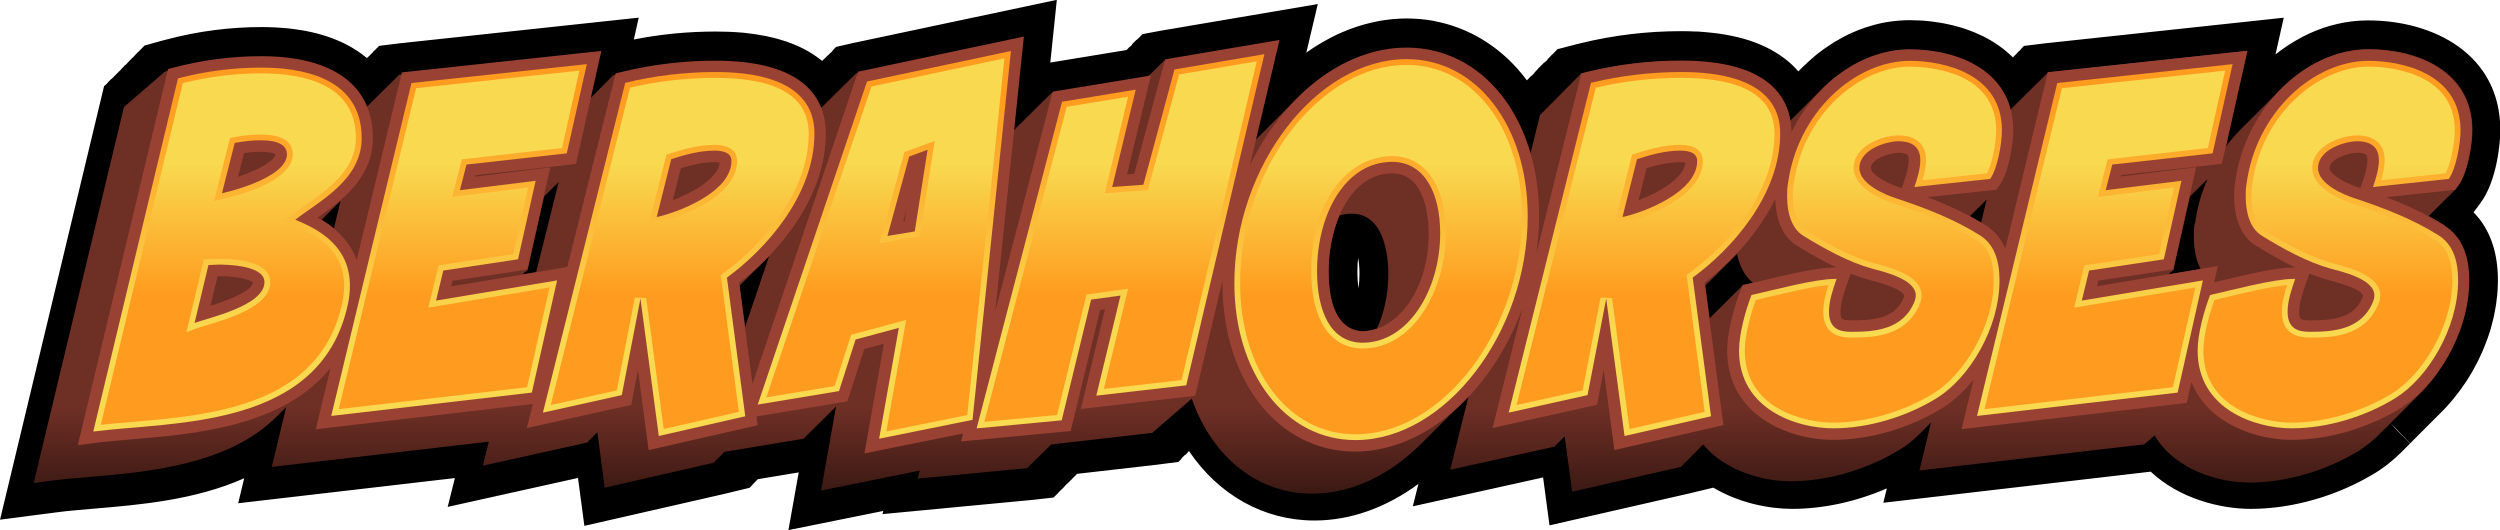 <svg xmlns="http://www.w3.org/2000/svg" id="svg2" viewBox="38 213.29 433.65 92">
  <desc>Source: openclipart.org/detail/209545</desc>
  <defs>
    <linearGradient id="linear-gradient" x1="600.41" y1="729.04" x2="600.41" y2="707.55" gradientUnits="userSpaceOnUse">
      <stop offset="0" stop-color="#240f0c"/>
      <stop offset="1" stop-color="#6e2f25"/>
    </linearGradient>
    <linearGradient id="linear-gradient1" x1="422.19" y1="653.31" x2="422.19" y2="693.99" gradientUnits="userSpaceOnUse">
      <stop offset="0" stop-color="#ff9b1e"/>
      <stop offset="1" stop-color="#f8d950"/>
    </linearGradient>
    <linearGradient id="linear-gradient2" x1="462.36" y1="653.31" x2="462.36" y2="693.99" href="#linear-gradient1"/>
    <linearGradient id="linear-gradient3" x1="500.46" y1="653.31" x2="500.46" y2="693.99" href="#linear-gradient1"/>
    <linearGradient id="linear-gradient4" x1="536.13" y1="653.31" x2="536.13" y2="693.99" href="#linear-gradient1"/>
    <linearGradient id="linear-gradient5" x1="577.11" y1="653.31" x2="577.11" y2="693.99" href="#linear-gradient1"/>
    <linearGradient id="linear-gradient6" x1="622.29" y1="653.31" x2="622.29" y2="693.99" href="#linear-gradient1"/>
    <linearGradient id="linear-gradient7" x1="667.98" y1="653.31" x2="667.98" y2="693.99" href="#linear-gradient1"/>
    <linearGradient id="linear-gradient8" x1="707.19" y1="653.31" x2="707.19" y2="693.99" href="#linear-gradient1"/>
    <linearGradient id="linear-gradient9" x1="747.84" y1="653.31" x2="747.84" y2="693.99" href="#linear-gradient1"/>
    <linearGradient id="linear-gradient10" x1="786.74" y1="653.31" x2="786.74" y2="693.99" href="#linear-gradient1"/>
    <linearGradient id="linear-gradient11" x1="422.34" y1="688.15" x2="422.34" y2="665.18" href="#linear-gradient1"/>
    <linearGradient id="linear-gradient12" x1="462.37" y1="688.15" x2="462.37" y2="665.18" href="#linear-gradient1"/>
    <linearGradient id="linear-gradient13" x1="500.64" y1="688.15" x2="500.64" y2="665.18" href="#linear-gradient1"/>
    <linearGradient id="linear-gradient14" x1="536.3" y1="688.15" x2="536.3" y2="665.18" href="#linear-gradient1"/>
    <linearGradient id="linear-gradient15" x1="577.11" y1="688.15" x2="577.11" y2="665.18" href="#linear-gradient1"/>
    <linearGradient id="linear-gradient16" x1="622.29" y1="688.15" x2="622.29" y2="665.18" href="#linear-gradient1"/>
    <linearGradient id="linear-gradient17" x1="668.16" y1="688.15" x2="668.16" y2="665.18" href="#linear-gradient1"/>
    <linearGradient id="linear-gradient18" x1="707.19" y1="688.15" x2="707.19" y2="665.18" href="#linear-gradient1"/>
    <linearGradient id="linear-gradient19" x1="747.85" y1="688.15" x2="747.85" y2="665.18" href="#linear-gradient1"/>
    <linearGradient id="linear-gradient20" x1="786.74" y1="688.15" x2="786.74" y2="665.18" href="#linear-gradient1"/>
  </defs>
  <g id="Layer_1">
    <g transform="matrix(1, 0, 0, 1, -344.736, -423.433)">
      <path d="M521.32,718.66l-7.1,1.18h0s-.07.03-.07.03v.03s-.07.02-.07.02v.05s-.07.02-.07.02v.05s-.06.02-.06.02v.05s-.07.02-.07.02v.05s-.07.02-.07.02v.05s-.07.02-.07.02v.05s-.07.02-.07.02v.05s-.07.02-.07.02v.05s-.07.02-.07.02v.05s-.06.02-.06.02v.05s-.07.02-.07.02v.05s-.07.02-.07.02v.05s-.07.02-.07.02v.08s-.07.02-.07.02v.05s-.07.02-.07.02v.05s-.07.02-.07.02v.05s-.06.02-.06.02v.05s-.07.02-.07.02v.05s-.06.02-.06.02v.03s-.07.02-.07.02v.06s-4.43,1.07-4.43,1.07l-24.26,5.54-1.11-8.31-22.6,5.02,1.25-5-37.59,4.37,1.04-4.34c-8.47,3.79-18.17,4.61-25.88,5.26-2.33.2-4.53.38-6.39.62l-10.08,1.31,18.05-75.22.09-.02v-.06s.07-.02.07-.02v-.05s.1-.02.1-.02v-.03s.06-.02.06-.02v-.05s.07-.02.07-.02v-.06s.07-.02.07-.02v-.05s.07-.02.07-.02l.02-.08h.05s.01-.07.01-.07l.06-.02v-.05s.07-.02.07-.02v-.05s.07-.02.07-.02v-.05s.07-.02.07-.02v-.05s.07-.02.07-.02v-.05s.07-.02.07-.02v-.05s.04,0,.04,0v-.06s.07-.01.07-.01v-.05s.07-.02.07-.02v-.05s.08-.02.08-.02v-.02s.09-.02.09-.02v-.06s.05,0,.05,0v-.05s.07-.02.07-.02v-.05s.1-.02.1-.02l.02-.08h.05s.01-.06.01-.06l.06-.02v-.06s.07-.02.07-.02v-.05s.07-.02.07-.02v-.05s.07-.02.07-.02v-.05s.07-.02.07-.02v-.05s.07-.02.07-.02v-.05s.07-.02.07-.02v-.05s.07-.02.07-.02v-.05s.07-.02.07-.02v-.05s.07-.02.07-.02v-.05s.07-.02.07-.02l.02-.07h.03s.01-.05.01-.05l.08-.02v-.05s.08-.02.08-.02v-.03s.06-.02.06-.02v-.05s.07-.02.07-.02v-.05s.07-.02.07-.02v-.05s.07-.02.07-.02l.02-.08h.05s.01-.07.01-.07l.05-.02v-.05s.07-.02.07-.02v-.05s.07-.02.07-.02v-.05s.07-.02.07-.02v-.05s.07-.02.07-.02v-.05s.07-.02.07-.02v-.05s.04,0,.04,0v-.06s.07-.02.07-.02v-.05s.07-.02.07-.02v-.05s.07-.02.07-.02v-.02s.09-.02.09-.02v-.06s.04,0,.04,0v-.05s.09-.02.09-.02v-.05s.07-.02.07-.02l.02-.08h.05s.01-.07.01-.07l.06-.02v-.05s.07-.02.07-.02v-.05s.07-.02.07-.02v-.05s.07-.02.07-.02v-.05s.07-.02.07-.02v-.05s.07-.02.07-.02v-.05s.07-.02.07-.02v-.05s.07-.02.07-.02v-.05s.07-.02.07-.02v-.05s.07-.02.07-.02v-.05s.04,0,.04,0v-.06s.07-.02.07-.02v-.05s.09-.02.09-.02v-.05s.08-.02.08-.02v-.03s.06-.02.06-.02v-.05s.07-.02.07-.02v-.06s.07-.02.07-.02v-.05s.07-.02.07-.02l.02-.08h.05s.01-.07.01-.07l.06-.02v-.05s.07-.02.07-.02v-.05s.07-.02.07-.02v-.05s.07-.02.07-.02v-.05s.07-.02.07-.02v-.05s.07-.02.07-.02v-.05s.04,0,.04,0v-.06s.07-.01.07-.01v-.05s.08-.02.08-.02v-.02s.06-.02.06-.02v-.06s.07-.02.07-.02v-.05s.07-.02.07-.02v-.04s.09-.02.09-.02l.02-.08h.05s.01-.07.01-.07l.06-.02v-.05s.07-.02.07-.02v-.05s.07-.02.07-.02v-.05s.07-.02.07-.02v-.05s.07-.02.07-.02v-.05s.07-.02.07-.02v-.05s.07-.02.07-.02v-.05s.07-.02.07-.02v-.05s.07-.02.07-.02v-.05s.07-.02.07-.02v-.05s2.91-.81,2.91-.81l1.16-.3c5.3-1.39,10.76-2.1,16.24-2.1.79,0,1.56.02,2.31.06.19,0,.72.04.72.04.51.03,1.02.07,1.51.12.28.03.55.06.81.09.48.06.95.13,1.42.21l.16.02c.2.03.39.06.58.1.64.12,1.28.26,1.89.41.22.06.44.12.66.18l.18.05c.38.11.71.21,1.03.31.34.11.67.23.99.35.26.1.52.2.78.31.35.14.7.29,1.04.45.15.07.28.14.41.2l.09.05c1.32.67,2.54,1.46,3.61,2.35l.09.08v-.04s.06,0,.06,0l.02-.06h.06s.02-.07.02-.07h.05s.02-.07.02-.07h.05s.01-.07.01-.07h.05s.01-.07.01-.07h.08s.02-.08.02-.08h.05s.01-.06.01-.06h.06s.02-.07.02-.07h.05s.02-.07.02-.07h.05s.01-.07.01-.07h.05s.02-.07.02-.07h.06s.02-.07.02-.07h.05s.02-.07.02-.07h.05s.01-.06.01-.06h.03s.02-.11.02-.11h.04s.02-.07.02-.07h.06s0-.03,0-.03h.05s.02-.07.02-.07h.06s.02-.07.02-.07h.05s.01-.07.01-.07h.05s.02-.07.02-.07h.06s.02-.07.02-.07h.05s.01-.07.01-.07h.05s.01-.07.01-.07h.08s.02-.08.02-.08h.05s.02-.07.02-.07h.05s.01-.06.01-.06h.06s.02-.07.02-.07h.02s.02-.07.02-.07h.05s.02-.07.02-.07l3.53-.44,41.54-4.46-.85,3.79c4.64-.92,9.41-1.38,14.2-1.38.73,0,1.42.02,2.1.04l.51.02c.68.03,1.34.07,1.97.13h.14c.6.07,1.17.14,1.73.22l.45.06c.6.09,1.19.19,1.74.3l.1.02c.54.11,1.05.23,1.56.36l.41.11c.5.14,1,.29,1.47.45l.12.04c.48.17.94.34,1.38.53l.34.14c.45.19.88.4,1.29.61l.17.09c.4.21.77.43,1.14.66l.27.17c.41.26.79.53,1.15.81,0,0,.31.24.42.33v-.02s.06-.01.06-.01l.02-.06h.05s.02-.07.02-.07h.05s.02-.07.02-.07h.05s.02-.07.02-.07h.05s.02-.07.02-.07h.06s0-.04,0-.04h.05s.02-.07.02-.07h.05s.02-.07.02-.07h.05s.02-.07.02-.07h.05s.03-.09.03-.09h.04s0-.04,0-.04h.06s.03-.09.03-.09l.09-.02.04-.12.09-.02.02-.06h.05s.02-.07.02-.07h.05s.02-.07.02-.07h.05s.02-.07.02-.07h.05s.02-.07.02-.07h.06s0-.04,0-.04h.05s.02-.07.02-.07h.05s.02-.06.02-.06h.05s.02-.07.02-.07h.05s.02-.07.02-.07h.04s.02-.07.02-.07h.05s.04-.14.04-.14h.05s.02-.07.02-.07h.05s.03-.09.03-.09h.04s0-.04,0-.04h.06s.03-.1.03-.1h.04s.02-.07.02-.07h.05s.02-.07.02-.07h.05s.02-.07.02-.07h.05s.01-.05.01-.05l2.83-.65,35.48-7.52-1.13,10.88,13.2-2.17h0s.05-.02.05-.02v-.06s.06,0,.06,0l.02-.06h.05s.02-.07.02-.07h.05s.01-.07.01-.07h.05s.02-.07.02-.07h.05s.02-.07.02-.07h.05s.02-.07.02-.07h.06s0-.04,0-.04h.05s.02-.07.02-.07h.05s.02-.06.02-.06h.06s.02-.07.02-.07h.05s.02-.07.02-.07h.05s.02-.07.02-.07h.05s.05-.17.05-.17h.05s0-.04,0-.04h.06s.02-.1.02-.1h.05s.02-.07.02-.07h.05s.02-.07.02-.07h.05s.01-.07.01-.07h.05s.02-.07.02-.07h.06s.02-.07.02-.07h.05s.02-.07.02-.07h.05s.01-.07.01-.07h.06s.01-.06.01-.06l.1-.02.02-.06h.06s0-.04,0-.04h.05s.02-.07.02-.07h.05s.02-.07.02-.07h.06s.02-.07.02-.07h.05s.02-.07.02-.07h.05s.02-.07.02-.07h.05s.02-.06.02-.06h.05s.02-.1.02-.1h.05s0-.04,0-.04h.06s.03-.1.03-.1h.05s.01-.06.01-.06h.05s.02-.07.02-.07h.05s.02-.07.02-.07h.05s.01-.06.01-.06l3.16-.59,27.27-4.63-1.99,8.43c.21-.15.98-.68.98-.68.62-.41,1.23-.78,1.84-1.14l.46-.26c.75-.41,1.37-.73,1.96-1.02l.17-.08c.59-.27,1.21-.53,1.89-.8l.48-.18c.69-.25,1.38-.48,2.05-.67l.32-.09c.7-.19,1.34-.34,1.99-.47l.37-.08c.68-.13,1.42-.23,2.16-.31l.43-.04c.9-.08,1.62-.11,2.32-.11.65,0,1.32.03,2.1.09.16.01.33.03.49.04.72.07,1.38.16,2.01.28l.27.06c.53.1,1.13.24,1.77.41l.44.12c.65.19,1.29.4,1.9.63.07.03.16.06.26.1.58.23,1.14.47,1.7.74l.32.15c.59.29,1.19.62,1.77.97l.21.13c.6.37,1.14.73,1.65,1.1.04.03.11.08.18.13.5.36,1.05.81,1.6,1.28l.23.2c1.03.9,2.03,1.94,2.95,3.04l.13.16c.3.36.58.72.86,1.1h0s.05-.03.05-.03v-.05s.07-.01.07-.01v-.05s.07-.01.07-.01v-.05s.07-.02.07-.02v-.06s.07-.01.07-.01v-.06s.07-.02.07-.02l.02-.08h.05s0-.04,0-.04l.06-.02.02-.07.1-.03.03-.11.11-.03v-.05s.08-.02.08-.02v-.03s.06-.01.06-.01l.02-.06h.05s.01-.07.01-.07h.06s.01-.07.01-.07h.05s.02-.07.02-.07h.05s.01-.07.01-.07h.06s.01-.07.01-.07h0s.02-.07.02-.07h.06s.01-.07.01-.07h.05s.01-.07.01-.07l.06-.02v-.05s.07-.02.07-.02v-.06s.07-.01.07-.01v-.06s.07-.02.07-.02v-.05s.07-.02.07-.02l.02-.08h.04s.01-.07.01-.07h.06s.01-.07.01-.07l.06-.02v-.06s.07-.01.07-.01v-.06s.07-.02.07-.02v-.03s.06-.01.06-.01v-.05s.07-.02.07-.02v-.06s.07-.01.07-.01v-.06s.07-.02.07-.02v-.05s.07-.02.07-.02v-.06s.07-.01.07-.01v-.05s.07-.01.07-.01v-.05s.07-.01.07-.01v-.05s.07-.02.07-.02v-.06s.07-.01.07-.01l.02-.08h.05s.01-.07.01-.07l.06-.02v-.04s.12-.03.12-.03v-.05s.08-.02.08-.02v-.03s.06-.01.06-.01v-.05s.07-.01.07-.01v-.05s.07-.01.07-.01v-.06s.07-.01.07-.01l.02-.06h.05s.01-.07.01-.07h.06s.01-.07.01-.07h0s.02-.07.02-.07h.05s.01-.07.01-.07l.06-.02v-.05s.07-.02.07-.02v-.05s.07-.01.07-.01v-.06s.07-.01.07-.01v-.06s.07-.02.07-.02v-.05s.07-.02.07-.02v-.06s.07-.01.07-.01l.02-.08h.05s.01-.06.01-.06h.06s.01-.07.01-.07h.05s.01-.07.01-.07l.06-.02v-.02s.06-.02.06-.02v-.06s.07-.01.07-.01v-.05s.07-.01.07-.01v-.05s.07-.01.07-.01v-.05s.07-.02.07-.02v-.06s.07-.01.07-.01v-.06s.07-.02.07-.02v-.05s.07-.02.07-.02v-.06s.07-.01.07-.01l.02-.08h.05s0-.04,0-.04l.06-.02.02-.08h.05s.01-.05.01-.05l.11-.03v-.04s2.92-.76,2.92-.76l1.17-.29c5.62-1.37,11.45-2.07,17.32-2.07.88,0,1.71.02,2.51.06h.34c.76.05,1.5.11,2.21.19l.39.04c.71.08,1.4.17,2.05.28l.27.05c.74.13,1.4.26,2.03.42l.2.05c.57.14,1.18.31,1.77.5l.18.06c.55.18,1.1.39,1.68.63l.28.12c.52.22,1.03.47,1.52.73l.22.12c.53.29,1,.58,1.44.87l.17.12c.39.27.8.57,1.18.88l.13.1c.4.34.79.7,1.19,1.11l.12.13c.16.17.31.34.47.52l.13-.13c.37-.39.77-.78,1.17-1.15l.35-.33c.38-.35.77-.69,1.16-1.02.06-.05.13-.12.21-.18.42-.34.88-.7,1.35-1.03l.35-.25c.41-.29.81-.55,1.22-.81l.32-.2c.48-.29.98-.57,1.48-.84l.35-.18c.44-.23.87-.43,1.3-.62l.39-.17c.53-.23,1.06-.43,1.61-.62l.27-.09c.52-.17.98-.31,1.45-.44l.42-.11c.58-.15,1.15-.27,1.72-.37.08-.01.18-.03.28-.04.46-.08.97-.14,1.49-.19l.47-.04c.68-.05,1.25-.08,1.79-.08.58,0,1.16.02,1.74.05.14,0,.3.02.45.03h.13c.39.04.78.07,1.17.11.19.02.7.09.7.09.36.05.71.1,1.07.16.26.04.5.09.75.13.35.07.7.14,1.04.22.25.06.5.12.76.18.35.09.69.19,1.03.29.3.09.52.16.74.23.37.12.72.25,1.07.39l.13.05c.18.07.36.14.54.21.52.22,1.02.45,1.51.69.19.09.37.19.55.29l.11.06c.38.21.77.42,1.14.66.2.13.39.26.58.39l.12.08c.29.2.59.41.88.63.22.17.42.34.63.52.34.29.59.52.85.76.08.08.16.15.23.23h.04s.02-.07.02-.07h.05s.02-.07.02-.07h.06s.01-.07.01-.07h.05s.01-.07.01-.07h.05s.02-.07.02-.07h.05s.01-.06.01-.06h.06s.01-.07.01-.07h.05s.02-.07.02-.07h.05s.01-.06.01-.06h.06s.01-.07.01-.07h.05s.01-.07.01-.07h.05s.02-.07.02-.07h.06s.01-.07.01-.07h.05s.02-.1.02-.1h.05s.02-.07.02-.07h.06s0-.03,0-.03h.06s.02-.07.02-.07h.05s.02-.07.02-.07h.05s.01-.06.01-.06h.06s.03-.14.03-.14h.05s.01-.07.01-.07h.06s.01-.07.01-.07h.05s.02-.07.02-.07h.05s.01-.07.01-.07h.06s.01-.06.01-.06h.05s.01-.07.01-.07h.06s.01-.07.01-.07h.06s.01-.07.01-.07l3.55-.44,41.54-4.46-1.43,6.37c1.46-1.16,2.99-2.16,4.6-3l.22-.12c.26-.14.58-.29.9-.44l.12-.06c.35-.16.71-.32,1.07-.46l.12-.05c.36-.15.72-.28,1.08-.4,0,0,.09-.04.18-.07.3-.1.64-.21.98-.31l.21-.06c.35-.1.66-.18.98-.25l.31-.08c.32-.07.63-.13.94-.19.14-.03.26-.05.38-.07.3-.05.62-.1.94-.14.12-.02.23-.04.35-.05.35-.04.7-.07,1.04-.09.08,0,.18-.02.29-.02.44-.03.88-.04,1.33-.04,11.43,0,22.96,5.9,22.96,19.06,0,2.21-.61,8.76-3.4,12.55l-1.24,1.68c2.25,2.29,4.22,5.95,4.22,11.76,0,.65-.03,1.29-.07,1.93-.01.18-.03.35-.04.53-.05.53-.11,1.08-.19,1.62l-.04.28c-.1.62-.21,1.22-.34,1.83l-.11.47c-.12.49-.24.97-.37,1.45l-.1.37c-.18.61-.37,1.17-.57,1.73l-.17.44c-.16.43-.33.85-.5,1.28l-.21.5c-.22.5-.46,1.02-.71,1.52l-.2.38c-.21.41-.42.79-.62,1.17l-.29.51c-.25.43-.51.86-.78,1.28l-.21.32c-.3.45-.54.81-.8,1.16-.11.15-.23.32-.35.48-.24.33-.48.64-.73.94l-.28.36c-.78.95-1.61,1.86-2.47,2.69h0s-1.39,1.39-1.39,1.39l.07-.07-.48.48-.54.54.11-.11-.3.3.03-.03-.62.62.07-.07-.3.3.03-.03-.7.7-.28.28-.42.42.08-.07-.35.35-.08.08-2.67-2.79-.81-.8,1.2,1.31,2.26,2.3-1.66,1.66c-.47.46-.93.87-1.39,1.26-.9.78-1.85,1.48-2.78,2.06-6.53,4.05-14.46,6.36-21.78,6.36-5.32,0-12.39-1.77-17.38-6.46l-.2.03-46.17,5.37.6-2.49c-5.26,2.29-11,3.55-16.4,3.55-4.09,0-9.24-1.03-13.69-3.68l-4.16,1-24.26,5.54-1.11-8.31-22.6,5.01.97-3.89c-5.59,4.13-11.82,6.35-18.02,6.35-8.82,0-16.65-4.46-21.77-12.04h-.05s-.01.07-.01.07h-.05s-.01.07-.01.07h-.06s-.02.1-.02.1h-.05s-.01.07-.01.07h-.05s-.02.07-.02.07h-.05s-.01.07-.01.07h-.06s-.01.06-.01.06h-.05s-.01.07-.01.07h-.06s0,.04,0,.04h-.05s-.01.06-.01.06h-.11s-.02.08-.02.08h-.05s-.02.07-.02.07h-.06s-.01.07-.01.07h-.05s-.02.07-.02.07h-.05s-.02.07-.02.07h-.06s-.02.07-.02.07h-.05s-.03.14-.03.14h-.11s-.03.14-.03.14h-.05s-.01.07-.01.07h-.05s-.02.1-.02.1h-.05s-.01.06-.01.06h-.06s0,.04,0,.04h-.06s-.01.07-.01.07h-.05s-.01.07-.01.07h-.05s-.02.07-.02.07l-3.52.46-14.13,1.62-.02.08h-.04s-.02.07-.02.07h-.05s-.01.07-.01.07h-.05s-.02.07-.02.07h-.06s0,.04,0,.04h-.05s-.01.07-.01.07h-.05s-.02.07-.02.07h-.05s-.02.07-.02.07h-.06s-.02.07-.02.07h-.05s-.01.07-.01.07h-.05s-.02.07-.02.07h-.06s-.02.1-.02.1h-.05s-.02.07-.02.07h-.05s-.02.07-.02.07h-.05s-.02.07-.02.07h-.06s-.02.07-.02.07h-.05s-.01.07-.01.07h-.05s-.02.07-.02.07h-.06s-.01.07-.01.07h-.05s-.02.07-.02.07h-.05s-.02.07-.02.07h-.05s-.02.07-.02.07h-.06s-.02.07-.02.07h-.06s0,.04,0,.04h-.05s-.02.07-.02.07h-.06s-.01.07-.01.07h-.05s-.02.07-.02.07h-.05s-.02.07-.02.07h-.06s-.01.07-.01.07h-.05s-.02.07-.02.07h-.05s-.02.1-.02.1h-.04s-.01.06-.01.06h-.05s-.02.08-.02.08h-.06s-.01.06-.01.06h-.05s-.02.08-.02.08h-.05s-.02.07-.02.07h-.05s-.01.07-.01.07h-.06s-.01.07-.01.07h-.06s0,.03,0,.03h-.05s-.02.07-.02.07h-.06s-.02.07-.02.07h-.05s-.01.07-.01.07h-.05s-.02.07-.02.07h-.05s-.02.07-.02.07h-.06s-.02.1-.02.1h-.05s0,.03,0,.03h-.06s-.02.11-.02.11h-.05s-.01.07-.01.07h-.05s-.02.07-.02.07h-.05s-.02.07-.02.07h-.05s-.02.07-.02.07h-.06s-.02.07-.02.07h-.05s-.01.07-.01.07h-.05s-.02.07-.02.07h-.06s-.01.07-.01.07h-.05s-.02.07-.02.07h-.05s-.02.07-.02.07h-.06s0,.03,0,.03h-.06s-.02.09-.02.09l-3.55.4-26.14,2.48.14-.55-16.45,3.32,1.79-10.06ZM801.25,713.3h0s0,0,0,0ZM618.31,681.52c-.02.23-.04.46-.06.69l-.03.44c-.02.37-.03.75-.03,1.14,0,1.2.08,2.17.2,2.94.1-.83.16-1.68.16-2.55,0-1.04-.09-1.96-.23-2.72,0,.02,0,.05,0,.07Z"/>
      <g>
        <path class="st44" d="M806.83,675.87c-.93-.59-1.88-1.12-2.84-1.64h0s.02-.01.02-.01l.05-.07h.02s.05-.07.05-.07h.02s.05-.07.05-.07h.02s.05-.07.05-.07h.02s.05-.07.05-.07h.02s.05-.07.05-.07h.02s.05-.07.05-.07h.02s.05-.07.05-.07h.02s.05-.07.05-.07h.02s.05-.07.05-.07h.02s.05-.07.05-.07h.02s.05-.07.05-.07h.02s.05-.07.05-.07h.02s.05-.07.05-.07h.02s.05-.07.05-.07h.02s.05-.07.05-.07h.02s.05-.07.05-.07h.02s.05-.07.05-.07h.02s.05-.07.05-.07h.02s.05-.07.05-.07h.02s.05-.07.05-.07h.02s.05-.07.05-.07h.02s.05-.07.05-.07h.02s.05-.07.05-.07h.02s.05-.07.05-.07h.02s.05-.07.05-.07h.02s.05-.07.05-.07h.02s.05-.07.05-.07h.02s.05-.07.05-.07h.02s.05-.07.05-.07h.02s.05-.07.05-.07h.02s.05-.07.05-.07h.02s.05-.07.05-.07h.02s.05-.07.05-.07h.02s.05-.07.05-.07h.02s.05-.07.05-.07h.02s.05-.07.05-.07h.02s.05-.07.05-.07h.02s.05-.07.05-.07h.02s.05-.07.05-.07h.02s.05-.07.05-.07h.02s.05-.07.05-.07h.02s.05-.07.05-.07h.02s.05-.07.05-.07h.02s.05-.07.05-.07h.02s.05-.07.05-.07h.02s.05-.07.05-.07h.02s.05-.07.05-.07h.02s.05-.07.05-.07h.02s.05-.07.05-.07h.02s.05-.07.05-.07h.02s.05-.07.05-.07h.02s.05-.07.05-.07h.02s.05-.07.05-.07h.02s.05-.07.05-.07h.02s.05-.07.05-.07h.02s.05-.07.05-.07h.02s.05-.07.05-.07h.02s.05-.07.05-.07h.02s.05-.07.05-.07h.02s.05-.07.05-.07h.02s.05-.07.05-.07h.02s.05-.07.05-.07h.02s.05-.07.05-.07h.02s.05-.07.05-.07h.02s.05-.07.05-.07h.02s.52-.71.52-.71c1.72-2.33,2.43-7.4,2.43-9.59,0-10.38-9.67-14.06-17.96-14.06-5.58,0-10.97,2.62-15.17,6.83-.02.02-.05.05-.07.07-.02.02-.05.05-.07.07-.02.02-.05.05-.07.07-.02.02-.05.05-.07.07-.02.02-.05.05-.07.07-.02.02-.05.05-.07.07-.02.02-.05.05-.07.07-.02.02-.05.05-.07.07-.02.02-.05.05-.07.07-.02.02-.05.05-.07.07-.02.02-.05.05-.07.07-.02.02-.05.05-.07.07-.02.02-.05.05-.07.07-.02.02-.05.05-.07.07-.02.02-.05.05-.07.07-.02.02-.05.05-.07.07-.02.02-.05.05-.07.07-.02.02-.05.05-.07.07-.02.02-.05.05-.07.07-.02.02-.05.05-.07.07-.02.02-.05.05-.07.07-.02.02-.05.05-.07.07-.02.02-.05.05-.07.07-.02.02-.05.05-.07.07-.02.02-.05.05-.07.07-.02.02-.05.05-.07.07-.02.02-.05.05-.07.07-.02.02-.05.05-.07.07-.02.02-.05.05-.07.07-.02.02-.05.05-.07.07-.02.02-.05.05-.07.07-.02.02-.05.05-.07.07-.02.02-.05.05-.07.07-.02.02-.05.05-.07.07-.02.02-.05.05-.07.07-.02.02-.05.05-.07.07-.02.02-.05.05-.07.07-.02.02-.05.05-.07.07-.02.02-.05.05-.07.07-.02.02-.05.05-.07.07-.02.02-.05.05-.07.07-.02.02-.05.05-.07.07-.02.02-.05.05-.07.07-.02.02-.05.05-.07.07-.02.02-.05.05-.07.07-.02.02-.05.05-.07.07-.02.02-.05.05-.07.07-.02.02-.05.05-.07.07-.02.02-.05.05-.07.07-.02.02-.05.05-.07.07-.02.02-.05.05-.07.07-.02.02-.05.05-.07.07-.02.02-.05.05-.07.07-.02.02-.05.05-.07.07-.02.02-.05.05-.07.07-.02.02-.05.05-.07.07-.02.02-.05.05-.07.07-.02.02-.05.05-.07.07-.02.02-.05.05-.07.07-.02.02-.05.05-.07.07-.02.02-.05.05-.07.07-.02.02-.05.05-.07.07-.02.02-.05.05-.07.07-.02.02-.05.05-.07.07-.02.02-.05.05-.07.07-.02.02-.05.05-.07.07-.02.02-.05.05-.07.07-.02.02-.05.05-.07.07-.02.02-.05.05-.07.07-.02.02-.05.05-.07.07-.02.02-.05.05-.07.07-.02.02-.05.05-.07.07-.02.02-.05.05-.07.07-.02.02-.05.05-.07.07-.02.02-.05.05-.07.07-.02.02-.05.05-.07.07-.02.02-.05.05-.07.07-.02.02-.05.05-.07.07-.02.02-.05.05-.07.07-.02.02-.05.05-.07.07-.02.02-.05.05-.07.07-.02.02-.05.05-.07.07-.02.02-.05.05-.07.07-.02.02-.05.05-.07.07-.02.02-.05.05-.07.07-.02.02-.05.05-.07.07-.02.02-.05.05-.07.07-.02.02-.05.05-.07.07-.02.02-.05.05-.07.07-.02.02-.05.05-.07.07-.02.02-.05.05-.07.07-.02.02-.05.05-.07.07-.02.02-.05.05-.07.07-.02.02-.05.05-.07.07-.02.02-.05.05-.07.07-.02.02-.05.05-.07.07-.02.02-.05.05-.07.07-.02.02-.05.05-.07.07-.02.02-.05.05-.07.07-.02.02-.05.05-.07.07-.94.94-1.82,1.97-2.64,3.06l3.72-16.57-34.6,3.72-.02.06h-.05s-.02.07-.02.07h-.05s-.02.07-.02.07h-.05s-.02.07-.02.07h-.05s-.02.07-.02.07h-.05s-.02.07-.02.07h-.05s-.02.07-.02.07h-.05s-.02.07-.02.07h-.05s-.02.07-.02.07h-.05s-.02.07-.02.07h-.05s-.02.07-.02.07h-.05s-.02.07-.02.07h-.05s-.02.07-.02.07h-.05s-.02.07-.02.07h-.05s-.02.07-.02.07h-.05s-.02.07-.02.07h-.05s-.02.07-.02.07h-.05s-.02.07-.02.07h-.05s-.02.07-.02.07h-.05s-.02.07-.02.07h-.05s-.02.07-.02.07h-.05s-.02.07-.02.07h-.05s-.02.07-.02.07h-.05s-.02.07-.02.07h-.05s-.02.07-.02.07h-.05s-.02.07-.02.07h-.05s-.02.07-.02.07h-.05s-.02.07-.02.07h-.05s-.02.07-.02.07h-.05s-.02.07-.02.07h-.05s-.02.07-.02.07h-.05s-.02.07-.02.07h-.05s-.02.07-.02.07h-.05s-.02.07-.02.07h-.05s-.02.07-.02.07h-.05s-.02.07-.02.07h-.05s-.02.07-.02.07h-.05s-.02.07-.02.07h-.05s-.02.07-.02.07h-.05s-.02.07-.02.07h-.05s-.02.07-.02.07h-.05s-.02.07-.02.07h-.05s-.02.07-.02.07h-.05s-.02.07-.02.07h-.05s-.02.07-.02.07h-.05s-.02.07-.02.07h-.05s-.02.07-.02.07h-.05s-.02.07-.02.07h-.05s-.02.07-.02.07h-.05s-.02.07-.02.07h-.05s-.02.07-.02.07h-.05s-.02.07-.02.07h-.05s-.02.07-.02.07h-.05s-.02.07-.02.07h-.05s-.02.07-.02.07h-.05s-.02.07-.02.07h-.05s-.02.07-.02.07h-.05s-.02.07-.02.07h-.05s-.02.07-.02.07h-.05s-.02.07-.02.07h-.05s-.02.07-.02.07h-.05s-.02.07-.02.07h-.05s-.02.07-.02.07h-.05s-.02.07-.02.07h-.05s-.02.07-.02.07h-.05s-.02.07-.02.07h-.05s-.02.07-.02.07h-.05s-.02.07-.02.07h-.05s-.02.07-.02.07h-.05s-.02.07-.02.07h-.05s-.02.07-.02.07h-.05s-.02.07-.02.07h-.05s-.02.07-.02.07h-.05s-.02.07-.02.07h-.05s-.02.07-.02.07h-.05s-.02.07-.02.07h-.05s-.02.07-.02.07h-.05s-.02.07-.02.07h-.05s-.02.07-.02.07h-.05s-.02.07-.02.07h-.05s-.02.07-.02.07h-.05s-.02.07-.02.07h-.05s-.02.07-.02.07h-.05s-.02.07-.02.07h-.05s-.02.07-.02.07h-.05s-.02.07-.02.07h-.05s-.02.07-.02.07h-.05s-.02.07-.02.07h-.05s-.02.07-.02.07h-.05s-.02.07-.02.07h-.05s-.02.07-.02.07h-.05s-.02.07-.02.07h-.05s-.02.07-.02.07h-.05c-1.99-7.61-10.28-10.42-17.51-10.42-5.79,0-11.37,2.82-15.63,7.31-.02.02-.05.05-.07.07-.02.02-.05.04-.07.07-.02.02-.05.05-.07.07-.02.02-.05.04-.07.07-.02.02-.05.05-.07.07-.02.02-.05.04-.07.07-.02.02-.05.05-.07.07-.02.02-.05.04-.07.07-.02.02-.05.05-.07.07-.02.02-.05.05-.07.07-.02.02-.05.05-.07.07-.02.02-.05.05-.07.07-.02.02-.05.05-.07.07-.02.02-.05.05-.07.07-.02.02-.05.05-.07.07-.02.02-.05.05-.07.07-.02.02-.05.05-.07.07-.02.02-.05.05-.07.07-.02.02-.05.05-.07.07-.02.02-.05.05-.07.07-.02.02-.05.05-.07.07-.02.02-.05.05-.07.07-.02.02-.05.04-.07.07-.02.02-.05.05-.07.07-.02.02-.05.04-.07.07-.02.02-.05.05-.07.07-.02.02-.05.04-.07.07-.02.02-.05.05-.07.07-.02.02-.05.04-.07.07-.02.02-.05.05-.07.07-.02.02-.05.05-.07.07-.02.02-.05.05-.07.07-.02.02-.05.05-.07.07-.02.02-.05.05-.07.07-.02.02-.05.05-.07.07-.02.02-.05.05-.07.07-.02.02-.05.05-.07.07-.02.02-.05.05-.07.07-.02.02-.05.05-.07.07-.02.02-.05.05-.07.07-.02.02-.05.05-.07.07-.02.02-.05.04-.07.07-.02.02-.05.05-.07.07-.02.02-.05.04-.07.07-.02.02-.05.05-.07.07-.02.02-.05.04-.07.07-.02.02-.05.05-.07.07-.02.02-.05.04-.07.07-.02.02-.05.05-.07.07-.02.02-.05.05-.07.07-.02.02-.05.05-.07.07-.02.02-.05.05-.07.07-.02.02-.05.05-.07.07-.02.02-.05.05-.07.07-.02.02-.05.05-.07.07-.02.02-.05.05-.07.07-.02.02-.05.05-.07.07-.02.02-.05.05-.07.07-.02.02-.05.05-.07.07-.02.02-.05.05-.07.07-.02.02-.05.05-.07.07-.02.02-.05.05-.07.07-.02.02-.05.04-.07.07-.02.02-.05.05-.07.07-.02.02-.05.04-.07.07-.02.02-.05.05-.07.07-.02.02-.05.04-.07.07-.02.02-.05.05-.07.07-.02.02-.05.04-.07.07-.02.02-.05.05-.07.07-.02.02-.05.05-.07.07-.02.02-.05.05-.07.07-.02.02-.04.04-.07.07-.87-5.18-5.15-10.42-18.97-10.42-5.47,0-10.9.65-16.13,1.92l-1.17.29v.06s-.07.01-.07.01v.06s-.07.01-.07.01v.06s-.07.01-.07.01v.06s-.07.01-.07.01v.06s-.07.01-.07.01v.06s-.07.01-.07.01v.06s-.07.01-.07.01v.06s-.07.01-.07.01v.06s-.07.01-.07.01v.06s-.07.01-.07.01v.06s-.07.01-.07.01v.06s-.07.01-.07.01v.06s-.07.01-.07.01v.06s-.07.01-.07.01v.06s-.07.01-.07.01v.06s-.07.01-.07.01v.06s-.07.01-.07.01v.06s-.07.01-.07.01v.06s-.07.01-.07.01v.06s-.07.01-.07.01v.06s-.07.01-.07.01v.06s-.07.01-.07.01v.06s-.07.01-.07.01v.06s-.07.01-.07.01v.06s-.07.01-.07.01v.06s-.07.01-.07.01v.06s-.07.01-.07.01v.06s-.07.01-.07.01v.06s-.07.01-.07.01v.06s-.07.01-.07.01v.06s-.07.01-.07.01v.06s-.07.01-.07.01v.06s-.07.01-.07.01v.06s-.07.01-.07.01v.06s-.07.01-.07.01v.06s-.07.01-.07.01v.06s-.07.01-.07.01v.06s-.07.01-.07.01v.06s-.07.01-.07.01v.06s-.07.01-.07.01v.06s-.07.01-.07.01v.06s-.07.01-.07.01v.06s-.07.01-.07.01v.06s-.07.01-.07.01v.06s-.07.01-.07.01v.06s-.07.01-.07.01v.06s-.07.01-.07.01v.06s-.07.01-.07.01v.06s-.07.01-.07.01v.06s-.07.01-.07.01v.06s-.07.01-.07.01v.06s-.07.01-.07.01v.06s-.07.01-.07.01v.06s-.07.01-.07.01v.06s-.07.01-.07.01v.06s-.07.01-.07.01v.06s-.07.01-.07.01v.06s-.07.01-.07.01v.06s-.07.01-.07.01v.06s-.07.01-.07.01v.06s-.07.01-.07.01v.06s-.07.01-.07.01v.06s-.07.01-.07.01v.06s-.07.01-.07.01v.06s-.07.01-.07.01v.06s-.07.01-.07.01v.06s-.07.01-.07.01v.06s-.07.01-.07.01v.06s-.07.01-.07.01v.06s-.07.01-.07.01v.06s-.07.01-.07.01v.06s-.07.01-.07.01v.06s-.07.01-.07.01v.06s-.07.01-.07.01v.06s-.07.01-.07.01v.06s-.07.01-.07.01v.06s-.07.01-.07.01v.06s-.07.01-.07.01v.06s-.07.01-.07.01v.06s-.07.01-.07.01v.06s-.07.01-.07.01v.06s-.07.01-.07.01v.06s-.07.01-.07.01v.06s-.07.01-.07.01v.06s-.07.01-.07.01v.06s-.07.01-.07.01v.06s-.07.01-.07.01v.06s-.07.01-.07.01v.06s-.07.01-.07.01v.06s-.07.01-.07.01v.06s-.07.01-.07.01v.06s-.07.01-.07.01v.06s-.07.01-.07.01v.06s-.07.01-.07.01v.06s-.07.01-.07.01v.06s-.07.01-.07.01v.06s-.07.01-.07.01v.06s-.07.01-.07.01v.06s-.07.01-.07.01v.06s-.07.01-.07.01v.06s-.07.01-.07.01l-1.76,7.05c-3.15-11.17-11.27-18.52-21.57-18.52-6.9,0-13.55,3.33-18.97,8.75-.02.02-.05.05-.07.07-.02.02-.05.05-.07.07-.02.02-.05.05-.07.07-.02.02-.05.05-.07.07-.02.02-.05.05-.07.07-.02.02-.05.05-.07.07-.02.02-.05.05-.07.07-.02.02-.05.05-.07.07-.02.02-.05.05-.07.07-.02.02-.05.05-.07.07-.02.02-.05.05-.07.07-.02.02-.05.05-.07.07-.02.02-.05.05-.07.07-.02.02-.05.05-.07.07-.02.02-.05.05-.07.07-.02.02-.05.05-.07.07-.02.02-.05.05-.07.07-.02.02-.05.05-.07.07-.02.02-.05.05-.07.07-.02.02-.05.05-.07.07-.02.02-.05.05-.07.07-.02.02-.05.05-.07.07-.02.02-.05.05-.07.07-.02.02-.05.05-.07.07-.02.02-.05.05-.07.07-.02.02-.05.05-.07.07-.02.02-.05.05-.07.07-.02.02-.05.05-.07.07-.02.02-.05.05-.07.07-.02.02-.05.05-.07.07-.02.02-.05.05-.07.07-.02.02-.05.05-.07.07-.02.02-.05.05-.07.07-.02.02-.05.05-.07.07-.02.02-.05.05-.07.07-.02.02-.05.05-.07.07-.02.02-.05.05-.07.07-.02.02-.05.05-.07.07-.02.02-.05.05-.07.07-.02.02-.05.05-.07.07-.02.02-.05.05-.07.07-.02.02-.05.05-.07.07-.02.02-.05.05-.07.07-.02.02-.05.05-.07.07-.02.02-.05.05-.07.07-.02.02-.05.05-.07.07-.02.02-.05.05-.07.07-.02.02-.05.05-.07.07-.02.02-.05.05-.07.07-.02.02-.05.05-.07.07-.02.02-.05.05-.07.07-.02.02-.05.05-.07.07-.02.02-.05.05-.07.07-.02.02-.05.05-.07.07-.02.02-.05.05-.07.07-.02.02-.05.05-.07.07-.02.02-.05.05-.07.07-.02.02-.05.05-.07.07-.02.02-.05.05-.07.07-.02.02-.05.05-.07.07-.02.02-.05.05-.07.07-.02.02-.05.05-.07.07-.02.02-.05.05-.07.07-.02.02-.05.05-.07.07-.02.02-.05.05-.07.07-.02.02-.05.05-.07.07-.02.02-.05.05-.07.07-.02.02-.05.05-.07.07-.02.02-.05.05-.07.07-.02.02-.05.05-.07.07-.02.02-.05.05-.07.07-.02.02-.05.05-.07.07-.02.02-.05.05-.07.07-.02.02-.05.05-.07.07-.02.02-.05.05-.07.07-.02.02-.05.05-.07.07-.02.02-.05.05-.07.07-.02.02-.05.05-.07.07-.02.02-.05.05-.07.07-.02.02-.05.05-.07.07-.02.02-.05.05-.07.07-.02.02-.05.05-.07.07-.02.02-.05.05-.07.07-.02.02-.05.05-.07.07-.02.02-.05.05-.07.07-.02.02-.05.05-.07.07-.02.02-.05.05-.07.07-.02.02-.05.05-.07.07-.02.02-.05.05-.07.07-.02.02-.05.05-.07.07-.02.02-.05.05-.07.07-.02.02-.05.05-.07.07-.02.02-.05.05-.07.07-.02.02-.05.05-.07.07-.02.02-.05.05-.07.07-.02.02-.05.05-.07.07-.02.02-.05.05-.07.07-.02.02-.05.05-.07.07-.02.02-.05.05-.07.07-.02.02-.05.05-.07.07-.06.06-.12.13-.19.19l4.06-17.21-19.84,3.37-.02.06h-.05s-.02.07-.02.07h-.05s-.02.07-.02.07h-.05s-.02.07-.02.07h-.05s-.02.07-.02.07h-.05s-.02.07-.02.07h-.05s-.02.07-.02.07h-.05s-.02.07-.02.07h-.05s-.02.07-.02.07h-.05s-.02.07-.02.07h-.05s-.02.07-.02.07h-.05s-.02.07-.02.07h-.05s-.02.07-.02.07h-.05s-.02.07-.02.07h-.05s-.02.07-.02.07h-.05s-.02.07-.02.07h-.05s-.02.07-.02.07h-.05s-.02.07-.02.07h-.05s-.02.07-.02.07h-.05s-.02.07-.02.07h-.05s-.02.07-.02.07h-.05s-.02.07-.02.07h-.05s-.02.07-.02.07h-.05s-.02.07-.02.07h-.05s-.02.07-.02.07h-.05s-.02.07-.02.07h-.05s-.02.07-.02.07h-.05s-.02.07-.02.07h-.05s-.02.07-.02.07h-.05s-.02.07-.02.07h-.05s-.02.07-.02.07h-.05s-.02.07-.02.07h-.05s-.02.07-.02.07h-.05s-.02.07-.02.07h-.05s-.02.07-.02.07h-.05s-.02.07-.02.07h-.05s-.02.07-.02.07h-.05s-.02.07-.02.07h-.05s-.02.07-.02.07h-.05s-.02.07-.02.07h-.05s-.02.07-.02.07h-.05s0,.03,0,.03l-16.66,2.74-.02.06h-.05s-.02.07-.02.07h-.05s-.02.07-.02.07h-.05s-.02.07-.02.07h-.05s-.02.07-.02.07h-.05s-.02.07-.02.07h-.05s-.02.07-.02.07h-.05s-.02.07-.02.07h-.05s-.02.07-.02.07h-.05s-.02.07-.02.07h-.05s-.02.07-.02.07h-.05s-.02.07-.02.07h-.05s-.02.07-.02.07h-.05s-.02.07-.02.07h-.05s-.02.07-.02.07h-.05s-.02.07-.02.07h-.05s-.02.07-.02.07h-.05s-.02.07-.02.07h-.05s-.02.07-.02.07h-.05s-.02.07-.02.07h-.05s-.02.07-.02.07h-.05s-.02.07-.02.07h-.05s-.02.07-.02.07h-.05s-.02.07-.02.07h-.05s-.02.07-.02.07h-.05s-.02.07-.02.07h-.05s-.02.07-.02.07h-.05s-.02.07-.02.07h-.05s-.02.07-.02.07h-.05s-.02.07-.02.07h-.05s-.02.07-.02.07h-.05s-.02.07-.02.07h-.05s-.02.07-.02.07h-.05s-.02.07-.02.07h-.05s-.02.07-.02.07h-.05s-.02.07-.02.07h-.05s-.02.07-.02.07h-.05s-.02.07-.02.07h-.05s-.02.07-.02.07h-.05s-.02.07-.02.07h-.05s-.02.07-.02.07h-.05s-.02.07-.02.07h-.05s-.02.07-.02.07h-.05s-.02.07-.02.07h-.05s-.02.07-.02.07h-.05s-.02.07-.02.07h-.05s-.02.07-.02.07h-.05s-.02.07-.02.07h-.05s-.02.07-.02.07h-.05s-.02.07-.02.07h-.05s-.02.07-.02.07h-.05s-.02.07-.02.07h-.05s-.02.07-.02.07h-.05s-.02.07-.02.07h-.05s-.02.07-.02.07h-.05s-.02.07-.02.07h-.05s-.02.07-.02.07h-.05s-.02.07-.02.07h-.05s-.02.07-.02.07h-.05s-.02.07-.02.07h-.05s-.02.07-.02.07h-.05s-.02.07-.02.07h-.05s-.02.07-.02.07h-.05s-.02.07-.02.07h-.05s-.02.07-.02.07h-.05s-.02.07-.02.07h-.05s-.02.07-.02.07h-.05s-.02.07-.02.07h-.05s-.02.07-.02.07h-.05s-.02.07-.02.07h-.05s-.02.07-.02.07h-.05s-.02.07-.02.07h-.05s-.02.07-.02.07h-.05s-.02.07-.02.07h-.05s-.02.07-.02.07h-.05s-.02.07-.02.07h-.05s-.02.07-.02.07h-.05s-.02.07-.02.07h-.05s-.02.07-.02.07h-.05s-.02.07-.02.07h-.05s-.02.07-.02.07h-.05s-.02.07-.02.07h-.05s-.02.07-.02.07h-.05s-.02.07-.02.07h-.05s-.02.07-.02.07h-.05s-.02.07-.02.07h-.05s-.02.07-.02.07h-.05s-.02.07-.02.07h-.05s-.02.07-.02.07h-.05s-.02.07-.02.07h-.05s-.02.07-.02.07h-.05s-.02.07-.02.07h-.05s-.02.07-.02.07h-.05s-.02.07-.02.07h-.05s-.02.07-.02.07h-.05s-.02.07-.02.07h-.05s-.02.07-.02.07h-.03s1.69-16.27,1.69-16.27l-28.76,6.1-.02.06h-.05s-.02.07-.02.07h-.05s-.02.07-.02.07h-.05s-.02.07-.02.07h-.05s-.02.07-.02.07h-.05s-.02.07-.02.07h-.05s-.02.07-.02.07h-.05s-.02.07-.02.07h-.05s-.02.07-.02.07h-.05s-.02.07-.02.07h-.05s-.02.07-.02.07h-.05s-.02.07-.02.07h-.05s-.02.07-.02.07h-.05s-.02.07-.02.07h-.05s-.02.07-.02.07h-.05s-.02.07-.02.07h-.05s-.02.07-.02.07h-.05s-.02.07-.02.07h-.05s-.02.07-.02.07h-.05s-.02.07-.02.07h-.05s-.02.07-.02.07h-.05s-.02.07-.02.07h-.05s-.02.07-.02.07h-.05s-.02.07-.02.07h-.05s-.02.07-.02.07h-.05s-.02.07-.02.07h-.05s-.02.07-.02.07h-.05s-.02.07-.02.07h-.05s-.02.07-.02.07h-.05s-.02.07-.02.07h-.05s-.02.07-.02.07h-.05s-.02.07-.02.07h-.05s-.02.07-.02.07h-.05s-.02.07-.02.07h-.05s-.02.07-.02.07h-.05s-.02.07-.02.07h-.05s-.02.07-.02.07h-.05s-.02.07-.02.07h-.05s-.02.07-.02.07h-.05s-.02.07-.02.07h-.05s-.02.07-.02.07h-.05s-.02.07-.02.07h-.05s-.02.07-.02.07h-.05s-.02.07-.02.07h-.05s-.02.07-.02.07h-.05s-.02.07-.02.07h-.05s-.02.07-.02.07h-.05s-.02.07-.02.07h-.05s-.02.07-.02.07h-.05s-.02.07-.02.07h-.05s-.02.07-.02.07h-.05s-.02.07-.02.07h-.05s-.02.07-.02.07h-.05s-.02.07-.02.07h-.05s-.02.07-.02.07h-.05s-.02.07-.02.07h-.05s-.02.07-.02.07h-.05s-.02.07-.02.07h-.05s-.02.07-.02.07h-.05s-.02.07-.02.07h-.05s-.02.07-.02.07h-.05s-.02.07-.02.07h-.05s-.02.07-.02.07h-.05s-.02.07-.02.07h-.05s-.02.07-.02.07h-.05s-.02.07-.02.07h-.05s-.02.07-.02.07h-.05s-.02.07-.02.07h-.05s-.02.07-.02.07h-.05s-.02.07-.02.07h-.05s-.02.07-.02.07h-.05s-.02.07-.02.07h-.05s-.02.07-.02.07h-.05s-.02.07-.02.07h-.05s-.02.07-.02.07h-.05s-.02.07-.02.07h-.05s-.02.07-.02.07h-.05s-.02.07-.02.07h-.05s-.02.07-.02.07h-.05s-.02.07-.02.07h-.05s-.02.07-.02.07h-.05s-.02.07-.02.07h-.05s-.02.07-.02.07h-.05s-.02.07-.02.07h-.05s-.02.07-.02.07h-.05s-.02.07-.02.07h-.05s-.02.07-.02.07h-.05s-.02.07-.02.07h-.05s-.02.07-.02.07h-.05s-.02.07-.02.07h-.05s-.02.07-.02.07h-.05s-.02.07-.02.07h-.02c-1.66-4.38-6.5-8.28-18.41-8.28-5.47,0-10.9.65-16.13,1.92l-1.17.29v.06s-.07.01-.07.01v.06s-.07.01-.07.01v.06s-.07.01-.07.01v.06s-.07.01-.07.01v.06s-.07.01-.07.01v.06s-.07.01-.07.01v.06s-.07.01-.07.01v.06s-.07.01-.07.01v.06s-.07.01-.07.01v.06s-.07.01-.07.01v.06s-.07.01-.07.01v.06s-.07.01-.07.01v.06s-.07.01-.07.01v.06s-.07.01-.07.01v.06s-.07.01-.07.01v.06s-.07.01-.07.01v.06s-.07.01-.07.01v.06s-.07.01-.07.01v.06s-.07.01-.07.01v.06s-.07.01-.07.01v.06s-.07.01-.07.01v.06s-.07.01-.07.01v.06s-.07.01-.07.01v.06s-.07.01-.07.01v.06s-.07.01-.07.01v.06s-.07.01-.07.01v.06s-.07.01-.07.01v.06s-.07.01-.07.01v.06s-.07.01-.07.01v.06s-.07.01-.07.01v.06s-.07.01-.07.01v.06s-.07.01-.07.01v.06s-.07.01-.07.01v.06s-.07.01-.07.01v.06s-.07.01-.07.01v.06s-.07.01-.07.01v.06s-.07.01-.07.01v.06s-.07.01-.07.01v.06s-.07.01-.07.01v.06s-.07.01-.07.01v.06s-.07.01-.07.01v.06s-.07.01-.07.01v.06s-.07.01-.07.01v.06s-.07.01-.07.01v.06s-.07.01-.07.01v.06s-.07.01-.07.01v.06s-.07.01-.07.01v.06s-.07.01-.07.01v.06s-.07.01-.07.01v.06s-.07.01-.07.01v.06s-.07.01-.07.01v.06s-.07.01-.07.01v.06s-.07.01-.07.01v.06s-.07.01-.07.01v.06s-.07.01-.07.01v.06s-.07.01-.07.01v.06s-.07.01-.07.01v.06s-.07.01-.07.01v.06s-.07.01-.07.01v.06s-.07.01-.07.01v.06s-.07.01-.07.01v.06s-.06.01-.06.01l1.84-8.2-34.6,3.72-.02.06h-.05s-.02.07-.02.07h-.05s-.02.07-.02.07h-.05s-.02.07-.02.07h-.05s-.02.07-.02.07h-.05s-.02.07-.02.07h-.05s-.02.07-.02.07h-.05s-.02.07-.02.07h-.05s-.02.07-.02.07h-.05s-.02.07-.02.07h-.05s-.02.07-.02.07h-.05s-.02.07-.02.07h-.05s-.02.07-.02.07h-.05s-.02.07-.02.07h-.05s-.02.07-.02.07h-.05s-.02.07-.02.07h-.05s-.02.07-.02.07h-.05s-.02.07-.02.07h-.05s-.02.07-.02.07h-.05s-.02.07-.02.07h-.05s-.02.07-.02.07h-.05s-.02.07-.02.07h-.05s-.02.07-.02.07h-.05s-.02.07-.02.07h-.05s-.02.07-.02.07h-.05s-.02.07-.02.07h-.05s-.02.07-.02.07h-.05s-.02.07-.02.07h-.05s-.02.07-.02.07h-.05s-.02.07-.02.07h-.05s-.02.07-.02.07h-.05s-.02.07-.02.07h-.05s-.02.07-.02.07h-.05s-.02.07-.02.07h-.05s-.02.07-.02.07h-.05s-.02.07-.02.07h-.05s-.02.07-.02.07h-.05s-.02.07-.02.07h-.05s-.02.07-.02.07h-.05s-.02.07-.02.07h-.05s-.02.07-.02.07h-.05s-.02.07-.02.07h-.05s-.02.07-.02.07h-.05s-.02.07-.02.07h-.05s-.02.07-.02.07h-.05s-.02.07-.02.07h-.05s-.02.07-.02.07h-.05s-.02.07-.02.07h-.05s-.02.07-.02.07h-.05s-.02.07-.02.07h-.05s-.02.07-.02.07h-.05s-.02.07-.02.07h-.05s-.02.07-.02.07h-.05s-.02.07-.02.07h-.05s-.02.07-.02.07h-.05s-.02.07-.02.07h-.05s-.02.07-.02.07h-.05s-.02.07-.02.07h-.05s-.02.07-.02.07h-.05s-.02.07-.02.07h-.05s-.02.07-.02.07h-.05s-.02.07-.02.07h-.05s-.02.07-.02.07h-.05s-.02.07-.02.07h-.05s-.02.07-.02.07h-.05s-.02.07-.02.07h-.05s-.02.07-.02.07h-.05s-.02.07-.02.07h-.05s-.02.07-.02.07h-.05s-.02.07-.02.07h-.05s-.02.07-.02.07h-.05s-.02.07-.02.07h-.05s-.02.07-.02.07h-.05s-.02.07-.02.07h-.05s-.02.07-.02.07h-.05s-.02.07-.02.07h-.05s-.02.07-.02.07h-.05s-.02.07-.02.07h-.05s-.02.07-.02.07h-.05s-.02.07-.02.07h-.05s-.02.07-.02.07h-.05s-.02.07-.02.07h-.05s-.02.07-.02.07h-.05s-.02.07-.02.07h-.05s-.02.07-.02.07h-.05s-.02.07-.02.07h-.05s-.02.07-.02.07h-.04c-2.3-5.73-8.63-8.83-18.41-8.83-5.05,0-10.08.65-14.97,1.93l-1.16.3v.05s-.07.01-.07.01v.05s-.07.01-.07.01v.05s-.07.01-.07.01v.05s-.07.01-.07.01v.05s-.07.01-.07.01v.05s-.07.01-.07.01v.05s-.07.01-.07.01v.05s-.07.01-.07.01v.05s-.07.01-.07.01v.05s-.07.01-.07.01v.05s-.07.01-.07.01v.05s-.07.01-.07.01v.05s-.07.01-.07.01v.05s-.07.01-.07.01v.05s-.07.01-.07.01v.05s-.07.01-.07.01v.05s-.07.01-.07.01v.05s-.07.01-.07.01v.05s-.07.01-.07.01v.05s-.07.01-.07.01v.05s-.07.01-.07.01v.05s-.07.01-.07.01v.05s-.07.01-.07.01v.05s-.07.01-.07.01v.05s-.07.01-.07.01v.05s-.07.01-.07.01v.05s-.07.01-.07.01v.05s-.07.01-.07.01v.05s-.07.01-.07.01v.05s-.07.01-.07.01v.05s-.07.01-.07.01v.05s-.07.01-.07.01v.05s-.07.01-.07.01v.05s-.07.01-.07.01v.05s-.07.01-.07.01v.05s-.07.01-.07.01v.05s-.07.01-.07.01v.05s-.07.01-.07.01v.05s-.07.01-.07.01v.05s-.07.01-.07.01v.05s-.07.01-.07.01v.05s-.07.01-.07.01v.05s-.07.01-.07.01v.05s-.07.01-.07.01v.05s-.07.01-.07.01v.05s-.07.01-.07.01v.05s-.07.01-.07.01v.05s-.07.01-.07.01v.05s-.07.01-.07.01v.05s-.07.01-.07.01v.05s-.07.01-.07.01v.05s-.07.01-.07.01v.05s-.07.01-.07.01v.05s-.07.01-.07.01v.05s-.07.01-.07.01v.05s-.07.01-.07.01v.05s-.07.01-.07.01v.05s-.07.01-.07.01v.05s-.07.01-.07.01v.05s-.07.01-.07.01v.05s-.07.01-.07.01v.05s-.07.01-.07.01v.05s-.07.01-.07.01v.05s-.07.01-.07.01v.05s-.07.01-.07.01v.05s-.07.01-.07.01v.05s-.07.01-.07.01v.05s-.07.01-.07.01v.05s-.07.01-.07.01v.05s-.07.01-.07.01v.05s-.07.01-.07.01v.05s-.07.01-.07.01v.05s-.07.01-.07.01v.05s-.07.01-.07.01v.05s-.07.01-.07.01v.05s-.07.01-.07.01v.05s-.07.01-.07.01v.05s-.07.01-.07.01v.05s-.07.01-.07.01v.05s-.07.01-.07.01v.05s-.07.01-.07.01v.05s-.07.01-.07.01v.05s-.07.01-.07.01v.05s-.07.01-.07.01v.05s-.07.01-.07.01v.05s-.07.01-.07.01v.05s-.07.01-.07.01v.05s-.07.01-.07.01v.05s-.07.01-.07.01v.05s-.07.01-.07.01v.05s-.07.01-.07.01v.05s-.07.01-.07.01v.05s-.07.01-.07.01v.05s-.07.01-.07.01v.05s-.07.01-.07.01v.05s-.07.01-.07.01v.05s-.07.01-.07.01v.05s-.07.01-.07.01v.05s-.07.01-.07.01v.05s-.07.01-.07.01v.05s-.07.01-.07.01l-15.66,65.25,2.88-.38c1.97-.26,4.22-.45,6.61-.65,10.24-.87,24.33-2.06,32.77-10.6.02-.02.05-.05.07-.07.02-.02.05-.05.07-.07.02-.02.05-.05.07-.07.02-.02.05-.05.07-.07.02-.02.05-.05.07-.07.02-.02.05-.05.07-.07.02-.02.05-.05.07-.07.02-.02.05-.05.07-.07.02-.02.05-.05.07-.07.02-.02.05-.05.07-.07.02-.02.05-.05.07-.07.02-.02.05-.05.07-.07.02-.02.05-.05.07-.07.02-.02.05-.05.07-.07.02-.02.05-.05.07-.07.02-.02.05-.05.07-.07.02-.02.05-.05.07-.07.02-.02.05-.05.07-.07.02-.02.05-.05.07-.07.02-.02.05-.05.07-.07.02-.02.05-.05.07-.07.02-.02.04-.04.07-.07l-2.5,10.38,37.65-4.38-1.04,4.17,18.12-4.02v-.06s.07-.01.07-.01v-.06s.07-.01.07-.01v-.06s.07-.01.07-.01v-.06s.07-.01.07-.01v-.06s.07-.01.07-.01v-.06s.07-.01.07-.01v-.06s.07-.01.07-.01v-.06s.07-.01.07-.01v-.06s.07-.01.07-.01v-.06s.07-.01.07-.01v-.06s.07-.01.07-.01v-.06s.07-.01.07-.01v-.06s.07-.01.07-.01v-.06s.07-.01.07-.01v-.06s.07-.01.07-.01v-.06s.07-.01.07-.01v-.06s.07-.01.07-.01v-.06s.07-.01.07-.01v-.06s.07-.01.07-.01v-.06s.07-.01.07-.01v-.06s.07-.01.07-.01v-.06s.07-.01.07-.01v-.06s.07-.01.07-.01v-.06s.07-.01.07-.01v-.06s.07-.01.07-.01h0s1.28,9.59,1.28,9.59l18.91-4.32v-.05s.07-.02.07-.02v-.05s.07-.02.07-.02v-.05s.07-.02.07-.02v-.05s.07-.02.07-.02v-.05s.07-.02.07-.02v-.05s.07-.02.07-.02v-.05s.07-.02.07-.02v-.05s.07-.02.07-.02v-.05s.07-.02.07-.02v-.05s.07-.02.07-.02v-.05s.07-.02.07-.02v-.05s.07-.02.07-.02v-.05s.07-.02.07-.02v-.05s.07-.02.07-.02v-.05s.07-.02.07-.02v-.05s.07-.02.07-.02v-.05s.07-.02.07-.02v-.05s.07-.02.07-.02v-.05s.07-.02.07-.02v-.05s.07-.02.07-.02v-.05s.07-.02.07-.02v-.05s.07-.02.07-.02v-.05s.07-.02.07-.02v-.05s.07-.02.07-.02v-.05s.07-.02.07-.02v-.05s.07-.02.07-.02v-.05s13.77-2.28,13.77-2.28l.02-.06h.05s.02-.07.02-.07h.05s.02-.07.02-.07h.05s.02-.07.02-.07h.05s.02-.07.02-.07h.05s.02-.07.02-.07h.05s.02-.07.02-.07h.05s.02-.07.02-.07h.05s.02-.07.02-.07h.05s.02-.07.02-.07h.05s.02-.07.02-.07h.05s.02-.07.02-.07h.05s.02-.07.02-.07h.05s.02-.07.02-.07h.05s.02-.07.02-.07h.05s.02-.07.02-.07h.05s.02-.07.02-.07h.05s.02-.07.02-.07h.05s.02-.07.02-.07h.05s.02-.07.02-.07h.05s.02-.07.02-.07h.05s.02-.07.02-.07h.05s.02-.07.02-.07h.05s.02-.07.02-.07h.05s.02-.07.02-.07h.05s.02-.07.02-.07h.05s.02-.07.02-.07h.05s.02-.07.02-.07h.05s.02-.07.02-.07h.05s.02-.07.02-.07h.05s.02-.07.02-.07h.05s.02-.07.02-.07h.05s.02-.07.02-.07h.05s.02-.07.02-.07h.05s.02-.07.02-.07h.05s.02-.07.02-.07h.05s.02-.07.02-.07h.05s.02-.07.02-.07h.05s.02-.07.02-.07h.05s.02-.07.02-.07h.05s.02-.07.02-.07h.05s.02-.07.02-.07h.05s.02-.07.02-.07h.05s.02-.07.02-.07h.05s.02-.07.02-.07h.05s.02-.07.02-.07h.05s.02-.07.02-.07h.05s.02-.07.02-.07h.05s.02-.07.02-.07h.05s.02-.07.02-.07h.05s.02-.07.02-.07h.05s.02-.07.02-.07h.05s.02-.07.02-.07h.05s.02-.07.02-.07h.05s.02-.07.02-.07h.05s.02-.07.02-.07h.05s.02-.07.02-.07h.05s.02-.07.02-.07h.05s.02-.07.02-.07h.05s.02-.07.02-.07h.05s.02-.07.02-.07h.05s.02-.07.02-.07h.05s.02-.07.02-.07h.05s.02-.07.02-.07h.05s.02-.07.02-.07h.05s.02-.07.02-.07h.05s.02-.07.02-.07h.05s.02-.07.02-.07h.05s.02-.07.02-.07h.05s.02-.07.02-.07h.05s.02-.07.02-.07h.05s.02-.07.02-.07h.05s.02-.07.02-.07h.05s.02-.07.02-.07h.05s.02-.07.02-.07h.05s.02-.07.02-.07h.05s.02-.07.02-.07h.05s.02-.07.02-.07h.05s.02-.07.02-.07h.05s.02-.07.02-.07h.04s-2.59,14.55-2.59,14.55l17.11-3.45-.36,1.38,19.02-1.81.02-.06h.05s.02-.07.02-.07h.05s.02-.07.02-.07h.05s.02-.07.02-.07h.05s.02-.07.02-.07h.05s.02-.07.02-.07h.05s.02-.07.02-.07h.05s.02-.07.02-.07h.05s.02-.07.02-.07h.05s.02-.07.02-.07h.05s.02-.07.02-.07h.05s.02-.07.02-.07h.05s.02-.07.02-.07h.05s.02-.07.02-.07h.05s.02-.07.02-.07h.05s.02-.07.02-.07h.05s.02-.07.02-.07h.05s.02-.07.02-.07h.05s.02-.07.02-.07h.05s.02-.07.02-.07h.05s.02-.07.02-.07h.05s.02-.07.02-.07h.05s.02-.07.02-.07h.05s.02-.07.02-.07h.05s.02-.07.02-.07h.05s.02-.07.02-.07h.05s.02-.07.02-.07h.05s.02-.07.02-.07h.05s.02-.07.02-.07h.05s.02-.07.02-.07h.05s.02-.07.02-.07h.05s.02-.07.02-.07h.05s.02-.07.02-.07h.05s.02-.07.02-.07h.05s.02-.07.02-.07h.05s.02-.07.02-.07h.05s.02-.07.02-.07h.05s.02-.07.02-.07h.05s.02-.07.02-.07h.05s.02-.07.02-.07h.05s.02-.07.02-.07h.05s.02-.07.02-.07h.05s.02-.07.02-.07h.05s.02-.07.02-.07h.05s.02-.07.02-.07h.05s.02-.07.02-.07h.05s.02-.07.02-.07h.05s.02-.07.02-.07h.05s.02-.07.02-.07h.05s.02-.07.02-.07h.05s.02-.07.02-.07h.05s.02-.07.02-.07h.05s.02-.07.02-.07h.05s.02-.07.02-.07h.05s.02-.07.02-.07h.05s.02-.07.02-.07h.05s.02-.07.02-.07h.05s.02-.07.02-.07h.05s.02-.07.02-.07h.05s0,0,0,0h0s17.53-2.01,17.53-2.01v-.06s.07,0,.07,0v-.06s.07,0,.07,0v-.06s.07,0,.07,0v-.06s.07,0,.07,0v-.06s.07,0,.07,0v-.06s.07,0,.07,0v-.06s.07,0,.07,0v-.06s.07,0,.07,0v-.06s.07,0,.07,0v-.06s.07,0,.07,0v-.06s.07,0,.07,0v-.06s.07,0,.07,0v-.06s.07,0,.07,0v-.06s.07,0,.07,0v-.06s.07,0,.07,0v-.06s.07,0,.07,0v-.06s.07,0,.07,0v-.06s.07,0,.07,0v-.06s.07,0,.07,0v-.06s.07,0,.07,0v-.06s.07,0,.07,0v-.06s.07,0,.07,0v-.06s.07,0,.07,0v-.06s.07,0,.07,0v-.06s.07,0,.07,0v-.06s.07,0,.07,0v-.06s.07,0,.07,0v-.06s.07,0,.07,0v-.06s.07,0,.07,0v-.06s.07,0,.07,0v-.06s.07,0,.07,0v-.06s.07,0,.07,0v-.06s.07,0,.07,0v-.06s.07,0,.07,0v-.06s.07,0,.07,0v-.06s.07,0,.07,0v-.06s.07,0,.07,0v-.06s.07,0,.07,0v-.06s.07,0,.07,0v-.06s.07,0,.07,0v-.06s.07,0,.07,0v-.06s.07,0,.07,0v-.06s.07,0,.07,0v-.06s.07,0,.07,0v-.06s.07,0,.07,0v-.06s.07,0,.07,0v-.06s.07,0,.07,0v-.06s.07,0,.07,0v-.06s.07,0,.07,0v-.06s.07,0,.07,0v-.06s.07,0,.07,0v-.06s.07,0,.07,0v-.06s.07,0,.07,0v-.06s.07,0,.07,0v-.06s.07,0,.07,0v-.06s.07,0,.07,0v-.06s.07,0,.07,0v-.06s.07,0,.07,0v-.06s.07,0,.07,0v-.06s.07,0,.07,0v-.06s.07,0,.07,0v-.06s.07,0,.07,0v-.06s.07,0,.07,0v-.06s.07,0,.07,0v-.06s.07,0,.07,0v-.06s.07,0,.07,0v-.06s.07,0,.07,0v-.06s.07,0,.07,0v-.06s.07,0,.07,0v-.06s.07,0,.07,0v-.06s.07,0,.07,0v-.06s.07,0,.07,0v-.06s.07,0,.07,0v-.06s.07,0,.07,0v-.06s.07,0,.07,0v-.06s.07,0,.07,0v-.06s.07,0,.07,0v-.06s.07,0,.07,0v-.06s.07,0,.07,0v-.06s.07,0,.07,0v-.06s.07,0,.07,0v-.06s.07,0,.07,0v-.06s.07,0,.07,0v-.06s.07,0,.07,0v-.06s.07,0,.07,0v-.06s.07,0,.07,0v-.06s.07,0,.07,0v-.06s.07,0,.07,0v-.06s.07,0,.07,0v-.06s.07,0,.07,0v-.06s.07,0,.07,0v-.06s.07,0,.07,0v-.06s.07,0,.07,0v-.06s.07,0,.07,0v-.06s.07,0,.07,0v-.06s.07,0,.07,0v-.06s.07,0,.07,0v-.06s.07,0,.07,0h0c3.53,10,11.26,16.46,20.92,16.46,6.97,0,13.68-3.4,19.13-8.92.02-.02.05-.05.07-.07.02-.02.05-.05.07-.07.02-.02.05-.05.07-.07.02-.02.05-.05.07-.07.02-.02.05-.05.07-.07.02-.02.05-.05.07-.07.02-.02.05-.05.07-.07.02-.02.05-.05.07-.07.02-.02.05-.05.07-.07.02-.02.05-.05.07-.07.02-.02.05-.05.07-.07.02-.02.05-.04.07-.07.02-.02.05-.05.07-.07.02-.02.05-.04.07-.07.02-.02.05-.05.07-.07.02-.02.05-.04.07-.07.02-.02.05-.05.07-.07.02-.02.05-.04.07-.07.02-.02.05-.05.07-.07.02-.02.05-.04.07-.07.02-.02.05-.05.07-.07.02-.02.05-.05.07-.07.02-.02.05-.05.07-.07.02-.02.05-.05.07-.07.02-.02.05-.05.07-.07.02-.02.05-.05.07-.07.02-.02.05-.05.07-.07.02-.02.05-.05.07-.07.02-.02.05-.05.07-.07.02-.02.05-.05.07-.07.02-.02.05-.04.07-.07.02-.02.05-.05.07-.07.02-.02.05-.04.07-.07.02-.02.05-.05.07-.07.02-.02.05-.04.07-.07.02-.02.05-.05.07-.07.02-.02.05-.04.07-.07.02-.02.05-.05.07-.07.02-.02.05-.04.07-.07.02-.02.05-.05.07-.07.02-.02.05-.05.07-.07.02-.02.05-.05.07-.07.02-.02.05-.05.07-.07.02-.02.05-.05.07-.07.02-.02.05-.05.07-.07.02-.02.05-.05.07-.07.02-.02.05-.05.07-.07.02-.02.05-.05.07-.07.02-.02.05-.05.07-.07.02-.02.05-.05.07-.07.02-.02.05-.05.07-.07.02-.02.05-.04.07-.07.02-.02.05-.05.07-.07.02-.02.05-.04.07-.07.02-.02.05-.05.07-.07.02-.02.05-.04.07-.07.02-.02.05-.05.07-.07.02-.02.05-.04.07-.07.02-.02.05-.05.07-.07.02-.02.05-.04.07-.07.02-.02.05-.05.07-.07.02-.02.05-.05.07-.07.02-.02.05-.05.07-.07.02-.02.05-.05.07-.07.02-.02.05-.05.07-.07.02-.02.05-.05.07-.07.02-.02.05-.05.07-.07.02-.02.05-.05.07-.07.02-.02.05-.05.07-.07.02-.02.05-.05.07-.07.02-.02.05-.04.07-.07.02-.02.05-.05.07-.07.02-.02.05-.04.07-.07.02-.02.05-.05.07-.07.02-.02.05-.04.07-.07.02-.02.05-.05.07-.07.02-.02.05-.04.07-.07.02-.02.05-.05.07-.07.02-.02.05-.04.07-.07.02-.02.05-.05.07-.07.02-.02.05-.05.07-.07.02-.02.05-.05.07-.07.02-.02.05-.05.07-.07.02-.02.05-.05.07-.07.02-.02.05-.05.07-.07.02-.02.05-.05.07-.07.02-.02.05-.05.07-.07.02-.02.05-.05.07-.07.02-.02.05-.05.07-.07.02-.02.05-.05.07-.07.02-.02.05-.05.07-.07.02-.02.05-.04.07-.07.02-.02.05-.05.07-.07.02-.02.05-.04.07-.07.02-.02.05-.05.07-.07.02-.02.05-.04.07-.07.02-.02.05-.05.07-.07.02-.02.05-.04.07-.07.02-.02.05-.05.07-.07.02-.02.05-.04.07-.07.34-.34.67-.68.99-1.04l-3.19,12.79,18.12-4.02v-.06s.07-.01.07-.01v-.06s.07-.01.07-.01v-.06s.07-.01.07-.01v-.06s.07-.01.07-.01v-.06s.07-.01.07-.01v-.06s.07-.01.07-.01v-.06s.07-.01.07-.01v-.06s.07-.01.07-.01v-.06s.07-.01.07-.01v-.06s.07-.01.07-.01v-.06s.07-.01.07-.01v-.06s.07-.01.07-.01v-.06s.07-.01.07-.01v-.06s.07-.01.07-.01v-.06s.07-.01.07-.01v-.06s.07-.01.07-.01v-.06s.07-.01.07-.01v-.06s.07-.01.07-.01v-.06s.07-.01.07-.01v-.06s.07-.01.07-.01v-.06s.07-.01.07-.01v-.06s.07-.01.07-.01v-.06s.07-.01.07-.01v-.06s.07-.01.07-.01v-.06s.07-.01.07-.01l1.28,9.59,18.91-4.32v-.05s.07-.02.07-.02v-.05s.07-.02.07-.02v-.05s.07-.02.07-.02v-.05s.07-.02.07-.02v-.05s.07-.02.07-.02v-.05s.07-.02.07-.02v-.05s.07-.02.07-.02v-.05s.07-.02.07-.02v-.05s.07-.02.07-.02v-.05s.07-.02.07-.02v-.05s.07-.02.07-.02v-.05s.07-.02.07-.02v-.05s.07-.02.07-.02v-.05s.07-.02.07-.02v-.05s.07-.02.07-.02v-.05s.07-.02.07-.02v-.05s.07-.02.07-.02v-.05s.07-.02.07-.02v-.05s.07-.02.07-.02v-.05s.07-.02.07-.02v-.05s.07-.02.07-.02v-.05s.07-.02.07-.02v-.05s.07-.02.07-.02v-.05s.07-.02.07-.02v-.05s.07-.02.07-.02v-.05s.07-.02.07-.02v-.05s.07-.02.07-.02v-.05s.07-.02.07-.02v-.05s.07-.02.07-.02v-.05s.07-.02.07-.02v-.05s.07-.02.07-.02v-.05s.07-.02.07-.02v-.05s.07-.02.07-.02v-.05s.07-.02.07-.02v-.05s.07-.02.07-.02v-.05s.07-.02.07-.02v-.05s.07-.02.07-.02v-.05s.07-.02.07-.02v-.05s.07-.02.07-.02v-.05s.07-.02.07-.02v-.05s.07-.02.07-.02v-.05s.07-.02.07-.02v-.05s.07-.02.07-.02v-.05s.07-.02.07-.02v-.05s.07-.02.07-.02v-.05s.07-.02.07-.02v-.05s.07-.02.07-.02v-.05s.07-.02.07-.02v-.05s.07-.02.07-.02v-.05s.07-.02.07-.02v-.05s.07-.02.07-.02v-.05s.07-.02.07-.02v-.05s.07-.02.07-.02v-.05s.07-.02.07-.02v-.05s.06-.01.06-.01c3.8,4.55,10.27,6.37,15.16,6.37,6.41,0,13.38-2.04,19.12-5.6.92-.57,1.84-1.29,2.75-2.13.45-.41.9-.85,1.34-1.32.02-.02.05-.04.07-.07.02-.02.05-.04.07-.07.02-.02.05-.04.07-.07.02-.02.05-.04.07-.07.02-.02.05-.04.07-.07.02-.02.05-.04.07-.07.02-.02.05-.04.07-.07.02-.02.05-.04.07-.07.02-.02.05-.04.07-.07.02-.02.05-.05.07-.07.02-.02.05-.04.07-.07.02-.02.05-.05.07-.07.02-.02.05-.04.07-.07.02-.02.05-.05.07-.07.02-.02.05-.04.07-.07.02-.02.05-.05.07-.07.01-.01.02-.02.03-.03l-2.01,8.33,39.05-4.54v-.06s.07,0,.07,0v-.06s.07,0,.07,0v-.06s.07,0,.07,0v-.06s.07,0,.07,0v-.06s.07,0,.07,0v-.06s.07,0,.07,0v-.06s.07,0,.07,0v-.06s.07,0,.07,0v-.06s.07,0,.07,0v-.06s.07,0,.07,0v-.06s.07,0,.07,0v-.06s.07,0,.07,0v-.06s.07,0,.07,0v-.06s.07,0,.07,0v-.06s.07,0,.07,0v-.06s.07,0,.07,0v-.06s.07,0,.07,0v-.06s.07,0,.07,0v-.06s.07,0,.07,0v-.06s.07,0,.07,0v-.06s.07,0,.07,0v-.06s.07,0,.07,0v-.06s.07,0,.07,0v-.06s.07,0,.07,0v-.06s.07,0,.07,0v-.04c3.46,5.87,10.93,8.18,16.43,8.18,6.41,0,13.38-2.04,19.12-5.6.73-.46,1.47-1.01,2.2-1.64.38-.32.75-.66,1.12-1.02.02-.02.05-.05.07-.07.02-.02.05-.05.07-.07.02-.02.05-.05.07-.07.02-.02.05-.05.07-.07.02-.02.05-.05.07-.07.02-.02.05-.05.07-.07.02-.02.05-.05.07-.07.02-.02.05-.05.07-.07.02-.02.05-.05.07-.07.02-.02.05-.05.07-.07.02-.02.05-.05.07-.07.02-.02.05-.05.07-.07.02-.02.05-.05.07-.07.02-.02.05-.05.07-.07.02-.02.05-.05.07-.07.02-.02.05-.05.07-.07.02-.02.05-.05.07-.07.02-.02.05-.05.07-.07.02-.02.05-.05.07-.07.02-.02.05-.05.07-.07.02-.02.05-.05.07-.07.02-.02.05-.05.07-.07.02-.02.05-.05.07-.07.02-.02.05-.05.07-.07.02-.02.05-.05.07-.07.02-.02.05-.05.07-.07.02-.02.05-.05.07-.07.02-.02.05-.05.07-.07.02-.02.05-.05.07-.07.02-.02.05-.05.07-.07.02-.02.05-.05.07-.07.02-.02.05-.05.07-.07.02-.02.05-.05.07-.07.02-.02.05-.05.07-.07.02-.02.05-.05.07-.07.02-.02.05-.05.07-.07.02-.02.05-.05.07-.07.02-.02.05-.05.07-.07.02-.02.05-.05.07-.07.02-.02.05-.05.07-.07.02-.02.05-.05.07-.07.02-.02.05-.05.07-.07.02-.02.05-.05.07-.07.02-.02.05-.05.07-.07.02-.02.05-.05.07-.07.02-.02.05-.05.07-.07.02-.02.05-.05.07-.07.02-.02.05-.05.07-.07.02-.02.05-.05.07-.07.02-.02.05-.05.07-.07.02-.02.05-.05.07-.07.02-.02.05-.05.07-.07.02-.02.05-.05.07-.07.02-.02.05-.05.07-.07.02-.02.05-.05.07-.07.02-.02.05-.05.07-.07.02-.02.05-.05.07-.07.02-.02.05-.05.07-.07.02-.02.05-.05.07-.07.02-.02.05-.05.07-.07.02-.02.05-.05.07-.07.02-.02.05-.05.07-.07.02-.02.05-.05.07-.07.02-.02.05-.05.07-.07.02-.02.05-.05.07-.07.02-.02.05-.05.07-.07.02-.02.05-.05.07-.07.02-.02.05-.05.07-.07.02-.02.05-.05.07-.07.02-.02.05-.05.07-.07.02-.02.05-.05.07-.07.02-.02.05-.05.07-.07.02-.02.05-.05.07-.07.02-.02.05-.05.07-.07.02-.02.05-.05.07-.07.02-.02.05-.05.07-.07.02-.02.05-.05.07-.07.02-.02.05-.05.07-.07.02-.02.05-.05.07-.07.02-.02.05-.05.07-.07.02-.02.05-.05.07-.07.02-.02.05-.05.07-.07.02-.02.05-.05.07-.07.02-.02.05-.05.07-.07.02-.02.05-.05.07-.07.02-.02.05-.05.07-.07.02-.02.05-.05.07-.07.02-.02.05-.05.07-.07.02-.02.05-.05.07-.07.02-.02.05-.05.07-.07.02-.02.05-.05.07-.07.02-.02.05-.05.07-.07.02-.02.05-.05.07-.07.02-.02.05-.05.07-.07.02-.02.05-.05.07-.07.02-.02.05-.05.07-.07.02-.02.05-.05.07-.07.02-.02.05-.05.07-.07.71-.69,1.41-1.44,2.08-2.26,3.66-4.45,6.55-10.76,6.55-17.37,0-4.48-1.44-7.67-4.29-9.47ZM619.11,694.17c-1.78,0-5.92-1.01-5.92-10.38,0-3.36.65-6.79,1.9-9.7.67-.18,1.37-.3,2.12-.3,5.88,0,6.34,7.94,6.34,10.38,0,3.73-.76,6.94-1.97,9.55-.82.28-1.65.44-2.47.44ZM679.38,691.88l-.02.06h-.05s-.01.04-.01.04l-.76-5.72s.04-.04.05-.05c.02-.02.05-.05.07-.07.02-.02.05-.05.07-.07.02-.02.05-.04.07-.07.02-.02.05-.05.07-.07.02-.02.05-.04.07-.07.02-.02.05-.05.07-.07.02-.02.05-.04.07-.07.02-.02.05-.05.07-.07.02-.02.05-.04.07-.07.02-.02.05-.05.07-.07.02-.02.05-.04.07-.07.02-.02.05-.05.07-.07.02-.02.05-.05.07-.07.02-.02.05-.05.07-.07.02-.02.05-.05.07-.07.02-.02.05-.05.07-.07.02-.02.05-.05.07-.07.02-.02.05-.05.07-.07.02-.02.05-.05.07-.07.02-.02.05-.05.07-.07.02-.02.05-.05.07-.07.02-.02.05-.05.07-.07.02-.02.05-.05.07-.07.02-.02.05-.04.07-.07.02-.02.05-.05.07-.07.02-.02.05-.04.07-.07.02-.02.05-.05.07-.07.02-.02.05-.04.07-.07.02-.02.05-.05.07-.07.02-.02.05-.04.07-.07.02-.02.05-.05.07-.07.02-.02.05-.04.07-.07.02-.02.05-.05.07-.07.02-.02.05-.05.07-.07.02-.02.05-.05.07-.07.02-.02.05-.05.07-.07.02-.02.05-.05.07-.07.02-.02.05-.05.07-.07.02-.02.05-.05.07-.07.02-.02.05-.05.07-.07.02-.02.05-.05.07-.07.02-.02.05-.05.07-.07.02-.02.05-.04.07-.07.02-.02.05-.05.07-.07.02-.02.05-.04.07-.07.02-.02.05-.05.07-.07.02-.02.05-.04.07-.07.02-.02.05-.05.07-.07.02-.02.05-.04.07-.07.02-.02.05-.05.07-.07.02-.02.05-.04.07-.07.02-.02.05-.05.07-.07.02-.02.05-.05.07-.07.02-.02.05-.05.07-.07.02-.02.05-.05.07-.07.02-.02.05-.05.07-.07.02-.02.05-.05.07-.07.02-.02.05-.05.07-.07.02-.02.05-.05.07-.07.02-.02.05-.05.07-.07.02-.02.05-.05.07-.07.02-.02.05-.05.07-.07.02-.02.05-.05.07-.07.02-.02.05-.04.07-.07.02-.02.05-.05.07-.07.02-.02.05-.04.07-.07.02-.02.05-.05.07-.07.02-.02.05-.04.07-.07.02-.02.05-.05.07-.07.02-.02.05-.04.07-.07.02-.02.05-.05.07-.07.02-.02.05-.04.07-.07.14-.15.28-.3.42-.46.43,2.18,1.37,3.91,2.76,5.05-.22.05-.45.11-.65.15l-1.05.23-.02.06h-.05s-.02.07-.02.07h-.05s-.02.07-.02.07h-.05s-.02.07-.02.07h-.05s-.02.07-.02.07h-.05s-.02.07-.02.07h-.05s-.02.07-.02.07h-.05s-.02.07-.02.07h-.05s-.02.07-.02.07h-.05s-.02.07-.02.07h-.05s-.02.07-.02.07h-.05s-.02.07-.02.07h-.05s-.02.07-.02.07h-.05s-.02.07-.02.07h-.05s-.02.07-.02.07h-.05s-.02.07-.02.07h-.05s-.02.07-.02.07h-.05s-.02.07-.02.07h-.05s-.02.07-.02.07h-.05s-.02.07-.02.07h-.05s-.02.07-.02.07h-.05s-.02.07-.02.07h-.05s-.02.07-.02.07h-.05s-.02.07-.02.07h-.05s-.02.07-.02.07h-.05s-.02.07-.02.07h-.05s-.02.07-.02.07h-.05s-.02.07-.02.07h-.05s-.02.07-.02.07h-.05s-.02.07-.02.07h-.05s-.02.07-.02.07h-.05s-.02.07-.02.07h-.05s-.02.07-.02.07h-.05s-.02.07-.02.07h-.05s-.02.07-.02.07h-.05s-.02.07-.02.07h-.05s-.02.07-.02.07h-.05s-.02.07-.02.07h-.05s-.02.07-.02.07h-.05s-.02.07-.02.07h-.05s-.02.07-.02.07h-.05s-.02.07-.02.07h-.05s-.02.07-.02.07h-.05s-.02.07-.02.07h-.05s-.02.07-.02.07h-.05s-.02.07-.02.07h-.05s-.02.07-.02.07h-.05s-.02.07-.02.07h-.05s-.02.07-.02.07h-.05s-.02.07-.02.07h-.05s-.02.07-.02.07h-.05s-.02.07-.02.07h-.05s-.02.07-.02.07h-.05s-.02.07-.02.07h-.05s-.02.07-.02.07h-.05s-.02.07-.02.07h-.05s-.02.07-.02.07h-.05s-.02.07-.02.07h-.05s-.02.07-.02.07h-.05s-.02.07-.02.07h-.05s-.02.07-.02.07h-.05s-.02.07-.02.07h-.05s-.02.07-.02.07h-.05s-.02.07-.02.07h-.05s-.02.07-.02.07h-.05s-.02.07-.02.07h-.05s-.02.07-.02.07h-.05s-.02.07-.02.07h-.05s-.02.07-.02.07h-.05s-.02.07-.02.07h-.05s-.02.07-.02.07h-.05s-.02.07-.02.07h-.05s-.02.07-.02.07h-.05s-.02.07-.02.07h-.05s-.02.07-.02.07h-.05s-.02.07-.02.07h-.05s-.02.07-.02.07h-.05s-.02.07-.02.07h-.05s-.02.07-.02.07h-.05s-.02.07-.02.07h-.05s-.02.07-.02.07h-.05s-.02.07-.02.07h-.05ZM763.43,675.43c-.15.87-.15,1.7-.15,2.44,0,2.16.41,4.02,1.16,5.52l-5.61.94v-.02s.06,0,.06,0v-.06s.07,0,.07,0v-.06s.07,0,.07,0v-.06s.07,0,.07,0v-.06s.07,0,.07,0v-.06s.07,0,.07,0v-.06s.07,0,.07,0v-.06s.07,0,.07,0v-.06s.07,0,.07,0v-.06s.07,0,.07,0v-.06s.07,0,.07,0v-.06s.07,0,.07,0v-.06s.07,0,.07,0l2.87-12.77h.03s.01-.07.01-.07h.06s.01-.07.01-.07h.06s.01-.07.01-.07h.06s.01-.07.01-.07h.06s.01-.07.01-.07h.06s.01-.07.01-.07h.06s.01-.07.01-.07h.06s.01-.07.01-.07h.06s.01-.07.01-.07h.06s.01-.07.01-.07h.06s.01-.07.01-.07h.06s.01-.07.01-.07h.06s.01-.07.01-.07h.06s.01-.07.01-.07h.06s.01-.07.01-.07h.06s.01-.07.01-.07h.06s.01-.07.01-.07h.06s.01-.07.01-.07h.06s.01-.07.01-.07h.06s.01-.07.01-.07h.06s.01-.07.01-.07h.06s.01-.07.01-.07h.06s.01-.07.01-.07h.06s.01-.07.01-.07h.06s.01-.07.01-.07h.06s.01-.07.01-.07h.06s.01-.07.01-.07h.06s.01-.07.01-.07h.06s.01-.07.01-.07h.06s.01-.07.01-.07h.06s.01-.07.01-.07h.06s.01-.07.01-.07h.06s.01-.07.01-.07h.06s.01-.07.01-.07h.06s.01-.07.01-.07h.06s.01-.07.01-.07h.06s.01-.07.01-.07h.06s.01-.07.01-.07h.06s.01-.07.01-.07h.06s.01-.07.01-.07h.06s.01-.07.01-.07h.06s.01-.07.01-.07h.06s.01-.07.01-.07h.04c-1.06,2.41-1.81,5.01-2.15,7.71ZM440.87,672.5s.05-.05.07-.07c.02-.02.04-.05.07-.07.02-.02.05-.05.07-.07.02-.02.04-.05.07-.07.02-.02.05-.05.07-.07.02-.02.04-.05.07-.07.02-.02.05-.05.07-.07.02-.02.05-.05.07-.07.02-.02.05-.05.07-.07.02-.02.05-.05.07-.07.02-.02.05-.05.07-.07.02-.02.05-.05.07-.07.02-.02.05-.05.07-.07.01-.01.02-.02.03-.03l-1.15,4.77c-.7-.58-1.42-1.07-2.13-1.49.02-.02.04-.04.06-.06.02-.02.05-.05.07-.07.02-.02.05-.05.07-.07.02-.02.05-.05.07-.07.02-.02.05-.05.07-.07.02-.02.05-.05.07-.07.02-.02.05-.05.07-.07.02-.02.05-.05.07-.07.02-.02.05-.05.07-.07.02-.02.05-.05.07-.07.02-.02.05-.05.07-.07.02-.02.05-.05.07-.07.02-.02.04-.05.07-.07.02-.02.05-.05.07-.07.02-.02.04-.05.07-.07.02-.02.05-.05.07-.07.02-.02.04-.05.07-.07.02-.02.05-.05.07-.07.02-.02.04-.05.07-.07.02-.02.05-.05.07-.07.02-.02.04-.05.07-.07.02-.02.05-.05.07-.07.02-.02.05-.05.07-.07.02-.02.05-.05.07-.07.02-.02.05-.05.07-.07.02-.02.05-.05.07-.07.02-.02.05-.05.07-.07.02-.02.05-.05.07-.07.02-.02.05-.05.07-.07.02-.02.05-.05.07-.07.02-.02.05-.05.07-.07.02-.02.04-.05.07-.07.02-.02.05-.05.07-.07.02-.02.04-.05.07-.07ZM475.68,683.93l-2.33.39v-.02s.06,0,.06,0v-.06s.07,0,.07,0v-.06s.07,0,.07,0v-.06s.07,0,.07,0v-.06s.07,0,.07,0v-.06s.07,0,.07,0v-.06s.07,0,.07,0v-.06s.07,0,.07,0v-.06s.07,0,.07,0v-.06s.07,0,.07,0v-.06s.07,0,.07,0v-.06s.07,0,.07,0v-.06s.07,0,.07,0l2.87-12.77h.03s.01-.07.01-.07h.06s.01-.07.01-.07h.06s.01-.07.01-.07h.06s.01-.07.01-.07h.06s.01-.07.01-.07h.06s.01-.07.01-.07h.06s.01-.07.01-.07h.06s.01-.07.01-.07h.06s.01-.07.01-.07h.06s.01-.07.01-.07h.06s.01-.07.01-.07h.06s.01-.07.01-.07h.06s.01-.07.01-.07h.06s.01-.07.01-.07h.06s.01-.07.01-.07h.06s.01-.07.01-.07h.06s.01-.07.01-.07h.06s.01-.07.01-.07h.06s.01-.07.01-.07h.06s.01-.07.01-.07h.06s.01-.07.01-.07h.06s.01-.07.01-.07h.06s.01-.07.01-.07h.06s.01-.07.01-.07h.06s.01-.07.01-.07h.06s.01-.07.01-.07h.06s.01-.07.01-.07h.06s.01-.07.01-.07h.06s.01-.07.01-.07h.06s.01-.07.01-.07h.06s.01-.07.01-.07h.06s.01-.07.01-.07h.06s.01-.07.01-.07h.06s.01-.07.01-.07h.06s.01-.07.01-.07h.06s.01-.07.01-.07h.02s-3.93,15.73-3.93,15.73ZM513.23,684.07s.05-.05.07-.07c.02-.02.05-.05.07-.07.02-.02.05-.05.07-.07.02-.02.05-.05.07-.07.02-.02.05-.05.07-.07.02-.02.05-.05.07-.07.02-.02.05-.05.07-.07.02-.02.05-.05.07-.07.02-.02.05-.05.07-.07.02-.02.05-.05.07-.07.02-.02.05-.05.07-.07.02-.02.05-.05.07-.07.02-.02.05-.05.07-.07.02-.02.05-.05.07-.07.02-.02.05-.05.07-.07.02-.02.05-.05.07-.07.02-.02.05-.05.07-.07.02-.02.05-.05.07-.07.02-.02.05-.05.07-.07.02-.02.05-.05.07-.07.02-.02.05-.05.07-.07.02-.02.05-.05.07-.07.02-.02.05-.05.07-.07.02-.02.05-.05.07-.07.02-.02.05-.05.07-.07.02-.02.05-.05.07-.07.02-.02.05-.05.07-.07.35-.34.7-.7,1.04-1.06l-4.17,12.32-.95-7.18s.04-.04.05-.05c.02-.02.05-.05.07-.07.02-.02.05-.05.07-.07.02-.02.05-.05.07-.07.02-.02.05-.05.07-.07.02-.02.05-.05.07-.07.02-.02.05-.05.07-.07.02-.02.05-.05.07-.07.02-.02.05-.05.07-.07.02-.02.05-.05.07-.07.02-.02.05-.05.07-.07.02-.02.05-.05.07-.07.02-.02.05-.05.07-.07.02-.02.05-.05.07-.07.02-.02.05-.05.07-.07.02-.02.05-.05.07-.07.02-.02.05-.05.07-.07.02-.02.05-.05.07-.07.02-.02.05-.05.07-.07.02-.02.05-.05.07-.07.02-.02.05-.05.07-.07.02-.02.05-.05.07-.07.02-.02.05-.05.07-.07.02-.02.05-.05.07-.07.02-.02.05-.05.07-.07.02-.02.05-.05.07-.07.02-.02.05-.05.07-.07.02-.02.05-.05.07-.07.02-.02.05-.05.07-.07.02-.02.05-.05.07-.07.02-.02.05-.05.07-.07.02-.02.05-.05.07-.07ZM727.3,671.38l.04-.05-.97,4.01c-.64-.38-1.28-.76-1.94-1.11h0s.02-.01.02-.01l.05-.07h.02s.05-.07.05-.07h.02s.05-.07.05-.07h.02s.05-.07.05-.07h.02s.05-.07.05-.07h.02s.05-.07.05-.07h.02s.05-.07.05-.07h.02s.05-.07.05-.07h.02s.05-.07.05-.07h.02s.05-.07.05-.07h.02s.05-.07.05-.07h.02s.05-.07.05-.07h.02s.05-.07.05-.07h.02s.05-.07.05-.07h.02s.05-.07.05-.07h.02s.05-.07.05-.07h.02s.05-.07.05-.07h.02s.05-.07.05-.07h.02s.05-.07.05-.07h.02s.05-.07.05-.07h.02s.05-.07.05-.07h.02s.05-.07.05-.07h.02s.05-.07.05-.07h.02s.05-.07.05-.07h.02s.05-.07.05-.07h.02s.05-.07.05-.07h.02s.05-.07.05-.07h.02s.05-.07.05-.07h.02s.05-.07.05-.07h.02s.05-.07.05-.07h.02s.05-.07.05-.07h.02s.05-.07.05-.07h.02s.05-.07.05-.07h.02s.05-.07.05-.07h.02s.05-.07.05-.07h.02s.05-.07.05-.07h.02s.05-.07.05-.07h.02s.05-.07.05-.07h.02s.05-.07.05-.07h.02s.05-.07.05-.07h.02s.05-.07.05-.07h.02Z" style="fill: url(&quot;#linear-gradient&quot;);"/>
        <path class="st69" d="M806.83,675.87c-3.27-2.06-6.8-3.65-10.2-4.94l11.96-1.28.52-.71c1.72-2.33,2.43-7.4,2.43-9.59,0-10.38-9.67-14.06-17.96-14.06-11.13,0-21.52,10.42-23.15,23.14-.15.87-.15,1.7-.15,2.44,0,3.98,1.34,6.99,3.77,8.47,2.51,1.55,4.76,2.79,6.81,3.77h-.24c-3.01,0-8.05,1.21-12.11,2.18-.6.14-1.17.28-1.7.4l.63-2.81-20.95,3.49.23-.97,12.98-1.95,3.98-17.73-13.05,1.62.07-.25,17.44-1.95,4.41-19.61-34.6,3.72-7.38,30.62c-.72-1.71-1.82-3.06-3.32-4.01-3.27-2.06-6.8-3.65-10.2-4.94l11.96-1.28.52-.71c1.72-2.33,2.43-7.4,2.43-9.59,0-10.38-9.67-14.06-17.96-14.06s-16.4,5.96-20.51,14.37c-.09-5.73-3.54-12.42-19.15-12.42-5.47,0-10.9.65-16.13,1.92l-1.17.29-7.81,31.29c.31-2.14.48-4.31.48-6.51,0-16.94-9.67-29.24-23-29.24-11.02,0-21.38,8.49-27.16,20.42l5.13-21.75-19.84,3.37-5.36,19.87-1.25.09,4.15-17.16-17.04,2.8-9.96,38.08,4.96-47.64-28.76,6.1-18.32,54.15-2.32-17.51c7.45-5.71,15.04-15.28,15.04-25.89,0-5.78-3.32-12.66-19.16-12.66-5.47,0-10.9.65-16.13,1.92l-1.17.29-8.38,33.58-20.14,3.36.23-.97,12.98-1.95,3.98-17.73-13.05,1.62.07-.25,17.44-1.95,4.4-19.61-34.6,3.72-7.84,32.53c-1.37-3.7-4.3-5.97-6.77-7.33,4.17-2.93,9.58-6.93,9.58-13.79,0-9.17-6.89-14.22-19.4-14.22-5.05,0-10.08.65-14.97,1.93l-1.16.3-15.66,65.25,2.88-.38c1.97-.26,4.22-.45,6.61-.65,10.91-.92,26.19-2.22,34.35-12.37l-2.56,10.63,37.65-4.38-1.04,4.17,18.12-4.02,1.16-6.01,1.85,13.86,18.91-4.32-.2-1.52,15.77-2.61,2.92-9.08,3.41-.92-3.38,19.02,17.11-3.45-.36,1.38,19.02-1.81,5.11-21,.84-.12-4.18,17.29,19.84-2.28,4.73-20.03c0,.15-.01.3-.01.46,0,16.94,9.67,29.24,23,29.24,12.37,0,23.92-10.71,29.07-24.96l-5.21,20.87,18.12-4.02,1.16-6.01,1.85,13.86,18.91-4.32-3.26-24.69c4.66-3.58,9.38-8.66,12.26-14.57.08,3.81,1.4,6.69,3.76,8.13,2.51,1.55,4.76,2.79,6.81,3.77h-.24c-3.01,0-8.05,1.21-12.11,2.18-1.06.25-2.03.49-2.85.67l-1.05.23-.38,1c-1.11,2.88-2.29,7.11-2.29,10.37,0,11.35,10.96,15.47,18.32,15.47,6.41,0,13.38-2.04,19.12-5.6,1.79-1.13,3.62-2.79,5.29-4.84l-2.07,8.57,39.05-4.54.82-3.64c2.84,7.26,11.3,10.04,17.34,10.04,6.41,0,13.38-2.04,19.12-5.6,5.69-3.57,11.74-12.53,11.74-22.09,0-4.48-1.44-7.67-4.29-9.47ZM419.25,689.78l1.23-5.15s.06,0,.08,0c3.86,0,5.69.71,6.04,1.09-.06.82-1.46,2.16-7.35,4.06ZM424.02,667.4l1.05-4.13c.97-.14,1.94-.21,2.94-.21,1.96,0,2.47.39,2.5.41,0,.98-2.62,2.65-6.49,3.92ZM499.44,671.46l1.39-5.56c1.85-.56,3.88-1.05,5.77-1.05.5,0,.8.04.98.08-.29,2.66-4.44,5.13-8.15,6.53ZM539.65,675.12l-.23.04.53-1.94-.3,1.9ZM619.11,694.17c-1.78,0-5.92-1.01-5.92-10.38,0-8.24,3.86-16.99,11.02-16.99,5.88,0,6.34,7.94,6.34,10.38,0,10.5-5.94,16.99-11.44,16.99ZM666.96,671.46l1.39-5.56c1.85-.56,3.88-1.05,5.77-1.05.5,0,.8.04.98.08-.29,2.66-4.44,5.13-8.15,6.53ZM713,688.21c-1.32,3.42-4.36,4.09-9.17,4.09-1.76,0-1.84-.36-1.84-1.5,0-1.58.7-3.57,1.21-5.02l.56-1.59c1.09.43,2.13.79,3.12,1.06.18.05.41.11.67.18,5.35,1.41,5.5,2.45,5.5,2.57,0,.06-.02.14-.05.21ZM712.91,668.51l-.29.84c-.15-.05-.3-.1-.44-.15-2.67-.86-4.92-2.38-4.92-3.31,0-1.63,3.36-2.67,4.78-2.67,1.78,0,1.78.59,1.78,1.27,0,1.2-.44,2.64-.91,4.02ZM792.56,688.21c-1.32,3.42-4.36,4.09-9.17,4.09-1.76,0-1.84-.36-1.84-1.5,0-1.58.7-3.57,1.21-5.02l.56-1.59c1.09.43,2.13.79,3.12,1.06.18.05.41.11.67.18,5.35,1.41,5.5,2.45,5.5,2.57,0,.06-.02.14-.05.21ZM792.47,668.51l-.29.84c-.15-.05-.3-.1-.44-.15-2.67-.86-4.92-2.38-4.92-3.31,0-1.63,3.36-2.67,4.78-2.67,1.78,0,1.78.59,1.78,1.27,0,1.2-.44,2.64-.91,4.02Z" style="fill: rgb(153, 66, 51);"/>
        <g>
          <path class="st13" d="M433.95,674.84c4.26,1.71,9.48,4.67,9.48,11.44,0,1.09-.12,2.18-.36,3.27-4.68,21.72-30.42,20.24-44.16,22.03l14.7-61.26c4.74-1.25,9.66-1.87,14.46-1.87,6.18,0,17.4,1.32,17.4,12.22,0,7.32-7.44,10.98-11.52,14.17ZM420.57,682.62c-.54,0-1.14.08-1.68.08l-2.4,10.04c2.28-.86,12.12-2.96,12.12-7.08,0-2.96-6.54-3.04-8.04-3.04ZM428.01,661.06c-1.56,0-3.06.16-4.56.47l-2.22,8.72c2.4-.54,11.28-2.96,11.28-6.77,0-2.33-3.3-2.41-4.5-2.41Z" style="fill: url(&quot;#linear-gradient1&quot;);"/>
          <path class="st12" d="M484.53,647.83l-3.48,15.49-17.4,1.95-1.14,4.44,13.14-1.63-3.06,13.62-12.96,1.95-1.26,5.21,21-3.5-4.38,19.46-34.8,4.05,13.92-57.75,30.42-3.27Z" style="fill: url(&quot;#linear-gradient2&quot;);"/>
          <path class="st15" d="M508.83,684.88l3.18,24.05-15,3.42-3.18-23.82-3.24,16.73-13.68,3.04,14.28-57.21c5.1-1.25,10.44-1.87,15.66-1.87s17.16.7,17.16,10.66c0,10.74-8.52,20.16-15.18,24.99ZM506.61,662.85c-2.46,0-5.04.7-7.44,1.48l-2.52,10.04c3.36-.7,12.96-4.2,12.96-9.73,0-1.71-2.1-1.79-3-1.79Z" style="fill: url(&quot;#linear-gradient3&quot;);"/>
          <path class="st20" d="M558.09,645.57l-6.66,63.98-16.2,3.27,3.42-19.23-7.5,2.02-2.88,8.95-14.1,2.34,18.96-56.04,24.96-5.29ZM543.63,662.7l-3.18,1.17-3.78,13.78,4.74-.78,2.22-14.17Z" style="fill: url(&quot;#linear-gradient4&quot;);"/>
          <path class="st19" d="M602.06,646.12l-13.56,57.44-15.6,1.79,4.2-17.36-5.1.7-5.1,20.94-14.76,1.4,14.82-56.66,12.78-2.1-4.08,16.89,5.4-.39,5.4-20,15.6-2.65Z" style="fill: url(&quot;#linear-gradient5&quot;);"/>
          <path class="st16" d="M617.85,713.06c-12.12,0-21-11.52-21-27.24,0-20.24,14.28-38.84,29.88-38.84,12.12,0,21,11.52,21,27.24,0,20.24-14.28,38.84-29.88,38.84ZM624.21,664.8c-8.16,0-13.02,9.11-13.02,18.99,0,6.69,2.22,12.38,7.92,12.38,7.92,0,13.44-9.18,13.44-18.99,0-6.85-2.64-12.38-8.34-12.38Z" style="fill: url(&quot;#linear-gradient6&quot;);"/>
          <path class="st18" d="M676.35,684.88l3.18,24.05-15,3.42-3.18-23.82-3.24,16.73-13.68,3.04,14.28-57.21c5.1-1.25,10.44-1.87,15.66-1.87s17.16.7,17.16,10.66c0,10.74-8.52,20.16-15.18,24.99ZM674.13,662.85c-2.46,0-5.04.7-7.44,1.48l-2.52,10.04c3.36-.7,12.96-4.2,12.96-9.73,0-1.71-2.1-1.79-3-1.79Z" style="fill: url(&quot;#linear-gradient7&quot;);"/>
          <path class="st17" d="M727.95,667.76l-13.14,1.4c.48-1.4,1.02-3.11,1.02-4.67,0-2.72-2.04-3.27-3.78-3.27-1.92,0-6.78,1.32-6.78,4.67,0,2.8,4.62,4.67,6.3,5.21,4.92,1.63,10.08,3.58,14.64,6.46,2.46,1.56,3.36,4.36,3.36,7.78,0,8.33-5.22,16.89-10.8,20.39-5.4,3.35-12.06,5.29-18.06,5.29-6.3,0-16.32-3.27-16.32-13.47,0-2.96,1.14-7.01,2.16-9.65,3.84-.86,10.98-2.8,14.52-2.8h.24c-.6,1.71-1.32,3.81-1.32,5.68,0,3.04,1.92,3.5,3.84,3.5,3.84,0,9.06-.23,11.04-5.37.12-.31.18-.62.18-.93,0-2.96-6-4.2-7.62-4.67-3.96-1.09-8.22-3.42-11.88-5.68-2.04-1.25-2.82-3.97-2.82-6.77,0-.7,0-1.4.12-2.1,1.62-12.61,11.7-21.48,21.18-21.48,5.82,0,15.96,2.18,15.96,12.06,0,2.34-.78,6.69-2.04,8.41Z" style="fill: url(&quot;#linear-gradient8&quot;);"/>
          <path class="st14" d="M770.01,647.83l-3.48,15.49-17.4,1.95-1.14,4.44,13.14-1.63-3.06,13.62-12.96,1.95-1.26,5.21,21-3.5-4.38,19.46-34.8,4.05,13.92-57.75,30.42-3.27Z" style="fill: url(&quot;#linear-gradient9&quot;);"/>
          <path class="st32" d="M807.5,667.76l-13.14,1.4c.48-1.4,1.02-3.11,1.02-4.67,0-2.72-2.04-3.27-3.78-3.27-1.92,0-6.78,1.32-6.78,4.67,0,2.8,4.62,4.67,6.3,5.21,4.92,1.63,10.08,3.58,14.64,6.46,2.46,1.56,3.36,4.36,3.36,7.78,0,8.33-5.22,16.89-10.8,20.39-5.4,3.35-12.06,5.29-18.06,5.29-6.3,0-16.32-3.27-16.32-13.47,0-2.96,1.14-7.01,2.16-9.65,3.84-.86,10.98-2.8,14.52-2.8h.24c-.6,1.71-1.32,3.81-1.32,5.68,0,3.04,1.92,3.5,3.84,3.5,3.84,0,9.06-.23,11.04-5.37.12-.31.18-.62.18-.93,0-2.96-6-4.2-7.62-4.67-3.96-1.09-8.22-3.42-11.88-5.68-2.04-1.25-2.82-3.97-2.82-6.77,0-.7,0-1.4.12-2.1,1.62-12.61,11.7-21.48,21.18-21.48,5.82,0,15.96,2.18,15.96,12.06,0,2.34-.78,6.69-2.04,8.41Z" style="fill: url(&quot;#linear-gradient10&quot;);"/>
        </g>
        <g>
          <path class="st31" d="M414.44,651.14c4.45-1.12,9.04-1.69,13.63-1.69,7.48,0,16.4,1.95,16.4,11.22,0,5.51-4.82,8.89-8.69,11.61-.88.61-1.71,1.2-2.44,1.77l-1.37,1.07,1.61.65c4.12,1.66,8.85,4.35,8.85,10.51,0,1.01-.11,2.04-.34,3.05-3.84,17.82-22.75,19.42-36.56,20.59-1.87.16-3.66.31-5.31.49l14.22-59.27ZM415.08,694.34l1.76-.66c.37-.14.96-.31,1.67-.53,4.15-1.24,11.1-3.32,11.1-7.49,0-2.64-3.13-4.04-9.04-4.04-.29,0-.6.02-.91.04-.26.02-.52.04-.77.04h-.79l-3.02,12.64ZM428.01,660.06c-1.62,0-3.18.16-4.76.49l-.61.13-2.78,10.91,1.59-.36c2.83-.64,12.06-3.1,12.06-7.75,0-1.56-.95-3.41-5.5-3.41Z" style="fill: url(&quot;#linear-gradient11&quot;);"/>
          <polygon class="st28" points="454.91 652.02 483.24 648.97 480.23 662.4 462.85 664.35 461.17 670.88 474.36 669.24 471.76 680.8 458.81 682.74 457.04 690.08 478.06 686.58 474.17 703.89 441.5 707.69 454.91 652.02" style="fill: url(&quot;#linear-gradient12&quot;);"/>
          <path class="st27" d="M494.82,688.41l-1.97-.06-3.12,16.09-11.46,2.54,13.74-55.05c4.82-1.13,9.81-1.7,14.84-1.7,10.72,0,16.16,3.25,16.16,9.66,0,9.94-7.63,19-14.77,24.18l-.48.35,3.14,23.74-13.04,2.98-3.03-22.73ZM506.61,661.85c-2.68,0-5.42.77-7.75,1.53l-.53.17-3.04,12.13,1.56-.33c2.91-.61,13.75-4.2,13.75-10.71,0-1.04-.52-2.79-4-2.79Z" style="fill: url(&quot;#linear-gradient13&quot;);"/>
          <path class="st34" d="M539.91,692.22l-9.54,2.58-2.86,8.89-11.85,1.96,18.24-53.92,23.06-4.89-6.44,61.88-14.04,2.83,3.44-19.33ZM539.62,663.1l-4.33,15.78,6.99-1.15,2.59-16.56-5.26,1.93Z" style="fill: url(&quot;#linear-gradient14&quot;);"/>
          <polygon class="st29" points="567.77 655.25 578.42 653.5 574.37 670.25 581.85 669.71 587.26 649.64 600.74 647.36 587.69 702.65 574.21 704.19 578.42 686.8 571.2 687.8 566.1 708.7 553.48 709.9 567.77 655.25" style="fill: url(&quot;#linear-gradient15&quot;);"/>
          <path class="st30" d="M617.85,712.06c-11.59,0-20-11.04-20-26.24,0-19.8,13.76-37.84,28.88-37.84,11.59,0,20,11.04,20,26.24,0,19.8-13.76,37.84-28.88,37.84ZM624.2,663.8c-6.97,0-14.02,6.87-14.02,19.99,0,8.38,3.33,13.38,8.92,13.38,8.92,0,14.44-10.38,14.44-19.99,0-8.25-3.58-13.38-9.34-13.38Z" style="fill: url(&quot;#linear-gradient16&quot;);"/>
          <path class="st33" d="M662.34,688.41l-1.97-.06-3.11,16.09-11.46,2.54,13.74-55.05c4.82-1.13,9.81-1.7,14.84-1.7,10.72,0,16.16,3.25,16.16,9.66,0,9.94-7.63,19-14.77,24.18l-.48.35,3.14,23.74-13.04,2.98-3.03-22.73ZM674.12,661.85c-2.68,0-5.42.77-7.75,1.53l-.53.17-3.04,12.13,1.56-.33c2.91-.61,13.75-4.2,13.75-10.71,0-1.04-.52-2.79-4-2.79Z" style="fill: url(&quot;#linear-gradient17&quot;);"/>
          <path class="st26" d="M700.71,710.03c-5.3,0-15.32-2.61-15.32-12.47,0-2.67.99-6.29,1.91-8.8.71-.16,1.51-.35,2.37-.56,3.2-.77,7.43-1.78,10.23-2.04-.46,1.42-.9,3.07-.9,4.62,0,2.99,1.63,4.5,4.84,4.5,3.38,0,9.66,0,11.97-6.01.16-.43.25-.86.25-1.29,0-3.42-5.23-4.8-7.74-5.47-.24-.06-.45-.12-.61-.16-3.2-.88-6.9-2.65-11.63-5.57-1.49-.91-2.35-3.07-2.35-5.92,0-.68,0-1.32.11-1.93,1.64-12.77,11.76-20.65,20.19-20.65,2.5,0,14.96.53,14.96,11.06,0,2.22-.71,5.84-1.62,7.46l-11.14,1.19c.34-1.17.6-2.37.6-3.51,0-2.71-1.74-4.27-4.78-4.27-2.63,0-7.78,1.71-7.78,5.67,0,3.62,5.35,5.63,6.99,6.17,4.54,1.51,9.8,3.44,14.41,6.35,1.95,1.23,2.89,3.5,2.89,6.94,0,8.18-5.25,16.36-10.33,19.55-5.19,3.22-11.75,5.14-17.53,5.14Z" style="fill: url(&quot;#linear-gradient18&quot;);"/>
          <polygon class="st35" points="740.39 652.02 768.72 648.97 765.7 662.4 748.33 664.35 746.65 670.88 759.84 669.24 757.24 680.8 744.29 682.74 742.52 690.08 763.54 686.58 759.64 703.89 726.97 707.69 740.39 652.02" style="fill: url(&quot;#linear-gradient19&quot;);"/>
          <path class="st36" d="M780.26,710.03c-5.3,0-15.32-2.61-15.32-12.47,0-2.67.99-6.29,1.91-8.8.71-.16,1.51-.35,2.37-.56,3.2-.77,7.43-1.78,10.23-2.04-.46,1.42-.9,3.07-.9,4.62,0,2.99,1.63,4.5,4.84,4.5,3.38,0,9.66,0,11.97-6.01.16-.43.25-.86.25-1.29,0-3.42-5.23-4.8-7.74-5.47-.24-.06-.45-.12-.61-.16-3.2-.88-6.9-2.65-11.63-5.57-1.49-.91-2.35-3.07-2.35-5.92,0-.68,0-1.32.11-1.93,1.64-12.77,11.76-20.65,20.19-20.65,2.5,0,14.96.53,14.96,11.06,0,2.22-.71,5.84-1.62,7.46l-11.14,1.19c.34-1.17.6-2.37.6-3.51,0-2.71-1.74-4.27-4.78-4.27-2.63,0-7.78,1.71-7.78,5.67,0,3.62,5.35,5.63,6.99,6.17,4.54,1.51,9.81,3.44,14.41,6.35,1.95,1.23,2.89,3.5,2.89,6.94,0,8.18-5.25,16.36-10.33,19.55-5.19,3.22-11.75,5.14-17.53,5.14Z" style="fill: url(&quot;#linear-gradient20&quot;);"/>
        </g>
      </g>
    </g>
  </g>
</svg>